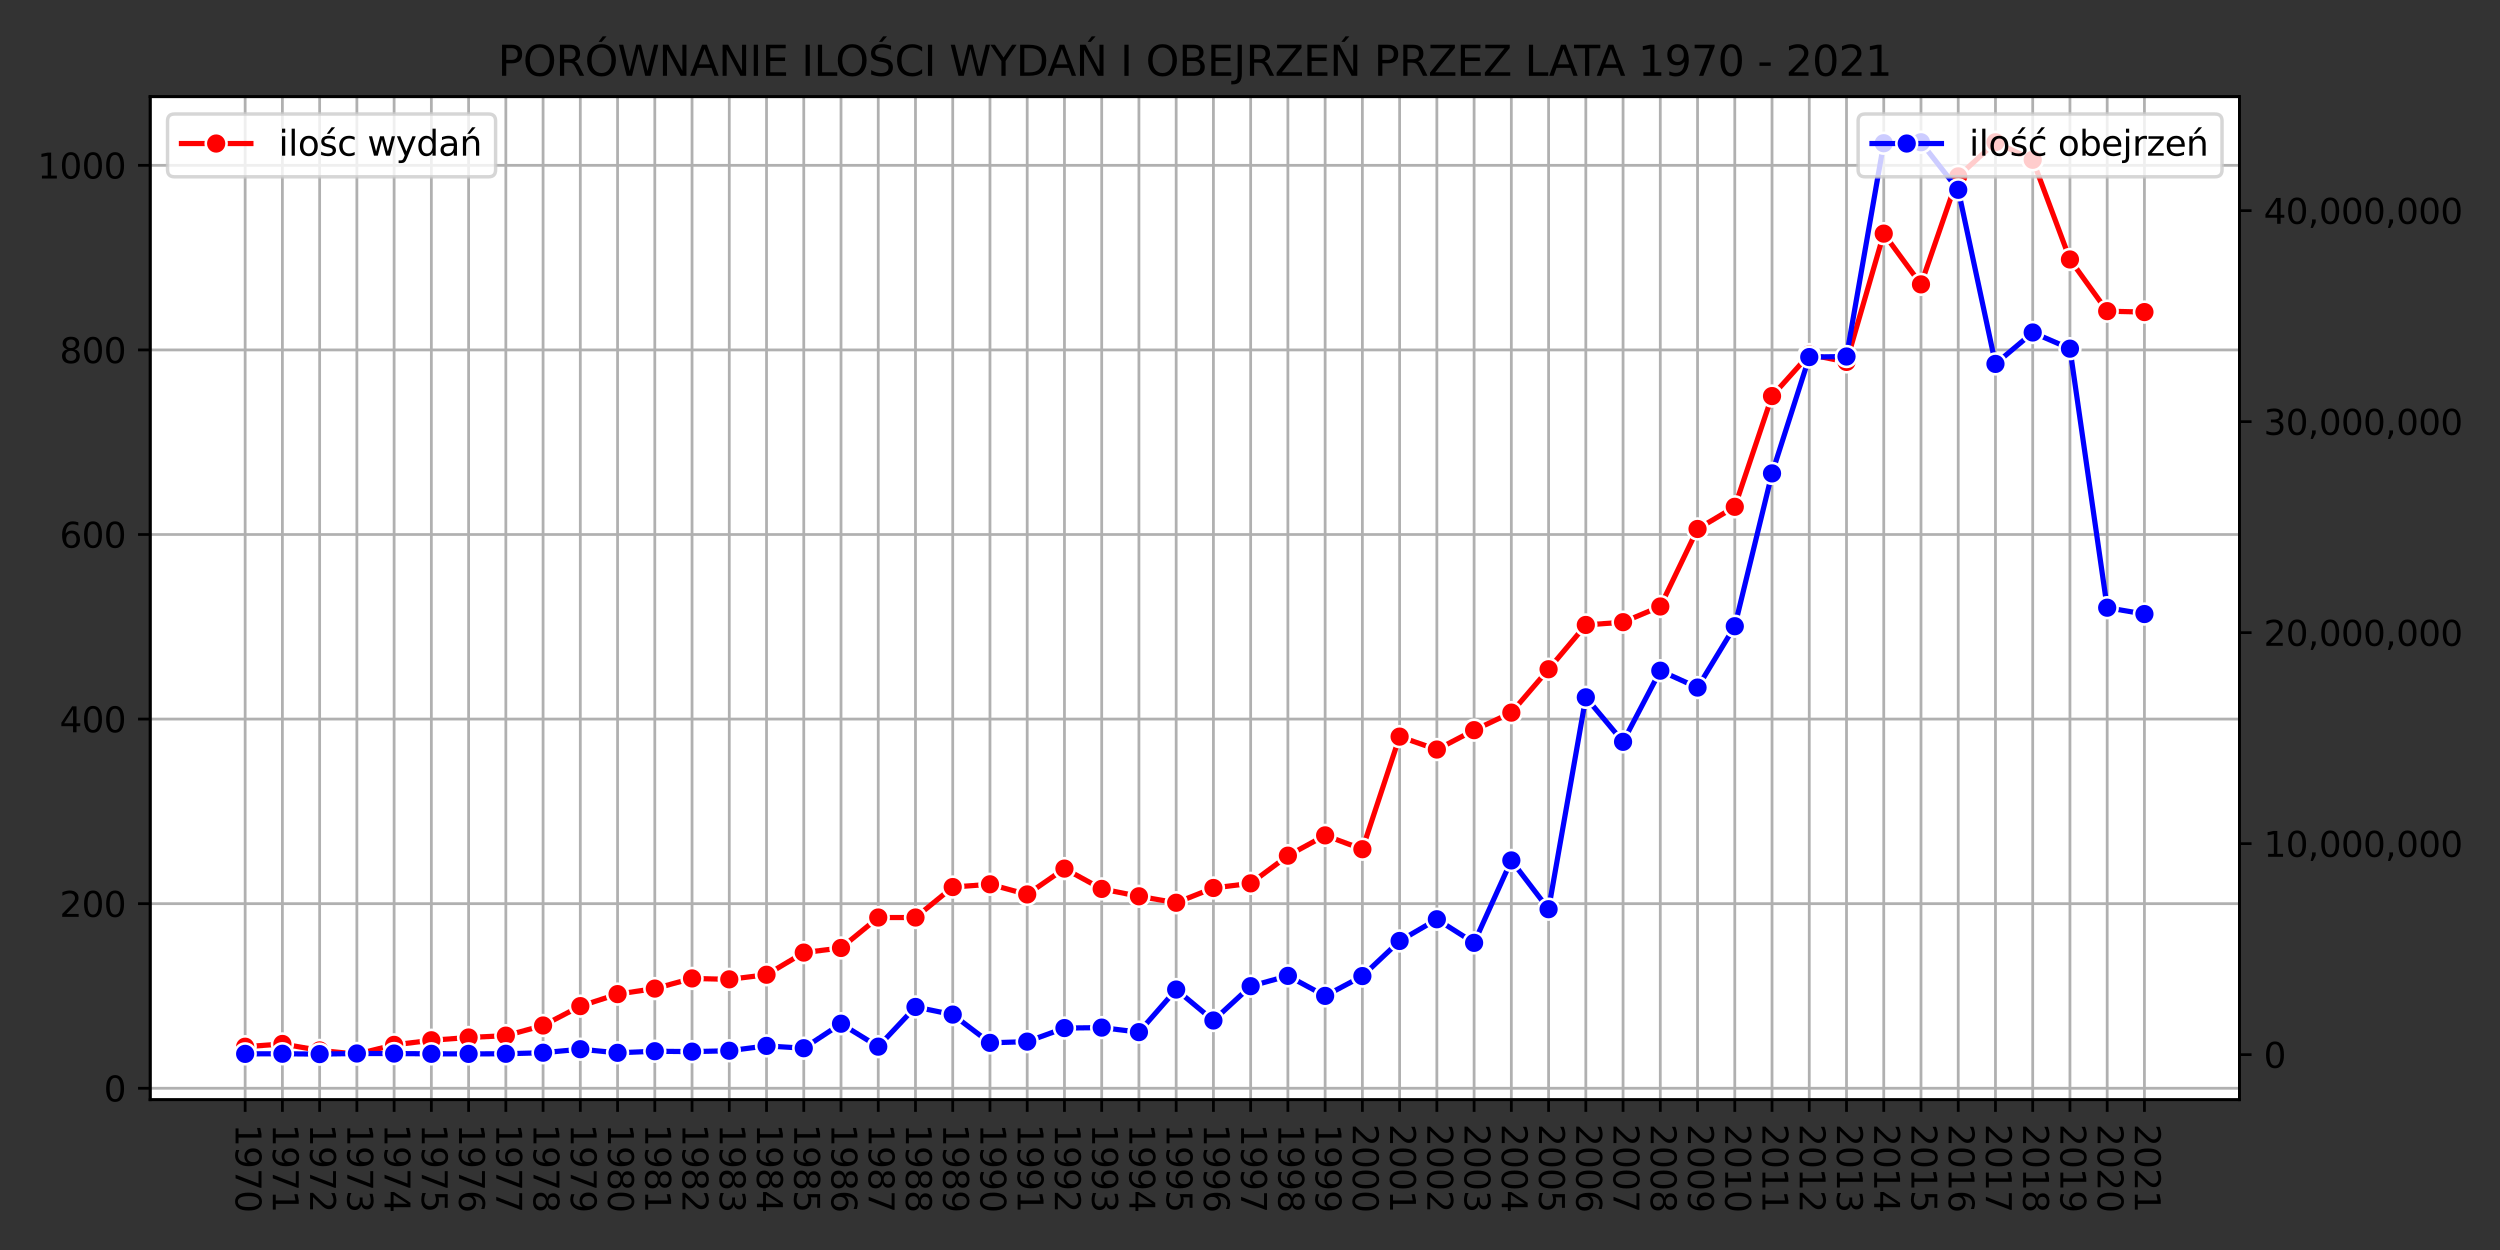 <?xml version="1.0" encoding="utf-8" standalone="no"?>
<!DOCTYPE svg PUBLIC "-//W3C//DTD SVG 1.1//EN"
  "http://www.w3.org/Graphics/SVG/1.1/DTD/svg11.dtd">
<svg height="360pt" version="1.1" viewBox="0 0 720 360" width="720pt" xmlns="http://www.w3.org/2000/svg" xmlns:xlink="http://www.w3.org/1999/xlink">
 <rect x="0" y="0" width="720" height="360" fill="#333333" stroke="none"/>
 <defs>
  <style type="text/css">*{stroke-linecap:butt;stroke-linejoin:round;}</style>
 </defs>
 <g id="figure_1">
  <g id="patch_1">
   <path d="M 0 360 
L 720 360 
L 720 0 
L 0 0 
z
" style="fill:none;"/>
  </g>
  <g id="axes_1">
   <g id="patch_2">
    <path d="M 43.255 316.715 
L 644.945 316.715 
L 644.945 27.84 
L 43.255 27.84 
z
" style="fill:#ffffff;"/>
   </g>
   <g id="matplotlib.axis_1">
    <g id="xtick_1">
     <g id="line2d_1">
      <path clip-path="url(#pe89f32b120)" d="M 70.605 316.715 
L 70.605 27.84 
" style="fill:none;stroke:#b0b0b0;stroke-linecap:square;stroke-width:0.8;"/>
     </g>
     <g id="line2d_2">
      <defs>
       <path d="M 0 0 
L 0 3.5 
" id="ma3f1c21333" style="stroke:#000000;stroke-width:0.8;"/>
      </defs>
      <g>
       <use style="stroke:#000000;stroke-width:0.8;" x="70.605" xlink:href="#ma3f1c21333" y="316.715"/>
      </g>
     </g>
     <g id="text_1">
      <!-- 1970 -->
      <g transform="translate(67.845 323.715)rotate(-270)scale(0.1 -0.1)">
       <defs>
        <path d="M 794 531 
L 1825 531 
L 1825 4091 
L 703 3866 
L 703 4441 
L 1819 4666 
L 2450 4666 
L 2450 531 
L 3481 531 
L 3481 0 
L 794 0 
L 794 531 
z
" id="DejaVuSans-31" transform="scale(0.016)"/>
        <path d="M 703 97 
L 703 672 
Q 941 559 1184 500 
Q 1428 441 1663 441 
Q 2288 441 2617 861 
Q 2947 1281 2994 2138 
Q 2813 1869 2534 1725 
Q 2256 1581 1919 1581 
Q 1219 1581 811 2004 
Q 403 2428 403 3163 
Q 403 3881 828 4315 
Q 1253 4750 1959 4750 
Q 2769 4750 3195 4129 
Q 3622 3509 3622 2328 
Q 3622 1225 3098 567 
Q 2575 -91 1691 -91 
Q 1453 -91 1209 -44 
Q 966 3 703 97 
z
M 1959 2075 
Q 2384 2075 2632 2365 
Q 2881 2656 2881 3163 
Q 2881 3666 2632 3958 
Q 2384 4250 1959 4250 
Q 1534 4250 1286 3958 
Q 1038 3666 1038 3163 
Q 1038 2656 1286 2365 
Q 1534 2075 1959 2075 
z
" id="DejaVuSans-39" transform="scale(0.016)"/>
        <path d="M 525 4666 
L 3525 4666 
L 3525 4397 
L 1831 0 
L 1172 0 
L 2766 4134 
L 525 4134 
L 525 4666 
z
" id="DejaVuSans-37" transform="scale(0.016)"/>
        <path d="M 2034 4250 
Q 1547 4250 1301 3770 
Q 1056 3291 1056 2328 
Q 1056 1369 1301 889 
Q 1547 409 2034 409 
Q 2525 409 2770 889 
Q 3016 1369 3016 2328 
Q 3016 3291 2770 3770 
Q 2525 4250 2034 4250 
z
M 2034 4750 
Q 2819 4750 3233 4129 
Q 3647 3509 3647 2328 
Q 3647 1150 3233 529 
Q 2819 -91 2034 -91 
Q 1250 -91 836 529 
Q 422 1150 422 2328 
Q 422 3509 836 4129 
Q 1250 4750 2034 4750 
z
" id="DejaVuSans-30" transform="scale(0.016)"/>
       </defs>
       <use xlink:href="#DejaVuSans-31"/>
       <use x="63.623" xlink:href="#DejaVuSans-39"/>
       <use x="127.246" xlink:href="#DejaVuSans-37"/>
       <use x="190.869" xlink:href="#DejaVuSans-30"/>
      </g>
     </g>
    </g>
    <g id="xtick_2">
     <g id="line2d_3">
      <path clip-path="url(#pe89f32b120)" d="M 81.33 316.715 
L 81.33 27.84 
" style="fill:none;stroke:#b0b0b0;stroke-linecap:square;stroke-width:0.8;"/>
     </g>
     <g id="line2d_4">
      <g>
       <use style="stroke:#000000;stroke-width:0.8;" x="81.33" xlink:href="#ma3f1c21333" y="316.715"/>
      </g>
     </g>
     <g id="text_2">
      <!-- 1971 -->
      <g transform="translate(78.57 323.715)rotate(-270)scale(0.1 -0.1)">
       <use xlink:href="#DejaVuSans-31"/>
       <use x="63.623" xlink:href="#DejaVuSans-39"/>
       <use x="127.246" xlink:href="#DejaVuSans-37"/>
       <use x="190.869" xlink:href="#DejaVuSans-31"/>
      </g>
     </g>
    </g>
    <g id="xtick_3">
     <g id="line2d_5">
      <path clip-path="url(#pe89f32b120)" d="M 92.055 316.715 
L 92.055 27.84 
" style="fill:none;stroke:#b0b0b0;stroke-linecap:square;stroke-width:0.8;"/>
     </g>
     <g id="line2d_6">
      <g>
       <use style="stroke:#000000;stroke-width:0.8;" x="92.055" xlink:href="#ma3f1c21333" y="316.715"/>
      </g>
     </g>
     <g id="text_3">
      <!-- 1972 -->
      <g transform="translate(89.296 323.715)rotate(-270)scale(0.1 -0.1)">
       <defs>
        <path d="M 1228 531 
L 3431 531 
L 3431 0 
L 469 0 
L 469 531 
Q 828 903 1448 1529 
Q 2069 2156 2228 2338 
Q 2531 2678 2651 2914 
Q 2772 3150 2772 3378 
Q 2772 3750 2511 3984 
Q 2250 4219 1831 4219 
Q 1534 4219 1204 4116 
Q 875 4013 500 3803 
L 500 4441 
Q 881 4594 1212 4672 
Q 1544 4750 1819 4750 
Q 2544 4750 2975 4387 
Q 3406 4025 3406 3419 
Q 3406 3131 3298 2873 
Q 3191 2616 2906 2266 
Q 2828 2175 2409 1742 
Q 1991 1309 1228 531 
z
" id="DejaVuSans-32" transform="scale(0.016)"/>
       </defs>
       <use xlink:href="#DejaVuSans-31"/>
       <use x="63.623" xlink:href="#DejaVuSans-39"/>
       <use x="127.246" xlink:href="#DejaVuSans-37"/>
       <use x="190.869" xlink:href="#DejaVuSans-32"/>
      </g>
     </g>
    </g>
    <g id="xtick_4">
     <g id="line2d_7">
      <path clip-path="url(#pe89f32b120)" d="M 102.78 316.715 
L 102.78 27.84 
" style="fill:none;stroke:#b0b0b0;stroke-linecap:square;stroke-width:0.8;"/>
     </g>
     <g id="line2d_8">
      <g>
       <use style="stroke:#000000;stroke-width:0.8;" x="102.78" xlink:href="#ma3f1c21333" y="316.715"/>
      </g>
     </g>
     <g id="text_4">
      <!-- 1973 -->
      <g transform="translate(100.021 323.715)rotate(-270)scale(0.1 -0.1)">
       <defs>
        <path d="M 2597 2516 
Q 3050 2419 3304 2112 
Q 3559 1806 3559 1356 
Q 3559 666 3084 287 
Q 2609 -91 1734 -91 
Q 1441 -91 1130 -33 
Q 819 25 488 141 
L 488 750 
Q 750 597 1062 519 
Q 1375 441 1716 441 
Q 2309 441 2620 675 
Q 2931 909 2931 1356 
Q 2931 1769 2642 2001 
Q 2353 2234 1838 2234 
L 1294 2234 
L 1294 2753 
L 1863 2753 
Q 2328 2753 2575 2939 
Q 2822 3125 2822 3475 
Q 2822 3834 2567 4026 
Q 2313 4219 1838 4219 
Q 1578 4219 1281 4162 
Q 984 4106 628 3988 
L 628 4550 
Q 988 4650 1302 4700 
Q 1616 4750 1894 4750 
Q 2613 4750 3031 4423 
Q 3450 4097 3450 3541 
Q 3450 3153 3228 2886 
Q 3006 2619 2597 2516 
z
" id="DejaVuSans-33" transform="scale(0.016)"/>
       </defs>
       <use xlink:href="#DejaVuSans-31"/>
       <use x="63.623" xlink:href="#DejaVuSans-39"/>
       <use x="127.246" xlink:href="#DejaVuSans-37"/>
       <use x="190.869" xlink:href="#DejaVuSans-33"/>
      </g>
     </g>
    </g>
    <g id="xtick_5">
     <g id="line2d_9">
      <path clip-path="url(#pe89f32b120)" d="M 113.506 316.715 
L 113.506 27.84 
" style="fill:none;stroke:#b0b0b0;stroke-linecap:square;stroke-width:0.8;"/>
     </g>
     <g id="line2d_10">
      <g>
       <use style="stroke:#000000;stroke-width:0.8;" x="113.506" xlink:href="#ma3f1c21333" y="316.715"/>
      </g>
     </g>
     <g id="text_5">
      <!-- 1974 -->
      <g transform="translate(110.746 323.715)rotate(-270)scale(0.1 -0.1)">
       <defs>
        <path d="M 2419 4116 
L 825 1625 
L 2419 1625 
L 2419 4116 
z
M 2253 4666 
L 3047 4666 
L 3047 1625 
L 3713 1625 
L 3713 1100 
L 3047 1100 
L 3047 0 
L 2419 0 
L 2419 1100 
L 313 1100 
L 313 1709 
L 2253 4666 
z
" id="DejaVuSans-34" transform="scale(0.016)"/>
       </defs>
       <use xlink:href="#DejaVuSans-31"/>
       <use x="63.623" xlink:href="#DejaVuSans-39"/>
       <use x="127.246" xlink:href="#DejaVuSans-37"/>
       <use x="190.869" xlink:href="#DejaVuSans-34"/>
      </g>
     </g>
    </g>
    <g id="xtick_6">
     <g id="line2d_11">
      <path clip-path="url(#pe89f32b120)" d="M 124.231 316.715 
L 124.231 27.84 
" style="fill:none;stroke:#b0b0b0;stroke-linecap:square;stroke-width:0.8;"/>
     </g>
     <g id="line2d_12">
      <g>
       <use style="stroke:#000000;stroke-width:0.8;" x="124.231" xlink:href="#ma3f1c21333" y="316.715"/>
      </g>
     </g>
     <g id="text_6">
      <!-- 1975 -->
      <g transform="translate(121.472 323.715)rotate(-270)scale(0.1 -0.1)">
       <defs>
        <path d="M 691 4666 
L 3169 4666 
L 3169 4134 
L 1269 4134 
L 1269 2991 
Q 1406 3038 1543 3061 
Q 1681 3084 1819 3084 
Q 2600 3084 3056 2656 
Q 3513 2228 3513 1497 
Q 3513 744 3044 326 
Q 2575 -91 1722 -91 
Q 1428 -91 1123 -41 
Q 819 9 494 109 
L 494 744 
Q 775 591 1075 516 
Q 1375 441 1709 441 
Q 2250 441 2565 725 
Q 2881 1009 2881 1497 
Q 2881 1984 2565 2268 
Q 2250 2553 1709 2553 
Q 1456 2553 1204 2497 
Q 953 2441 691 2322 
L 691 4666 
z
" id="DejaVuSans-35" transform="scale(0.016)"/>
       </defs>
       <use xlink:href="#DejaVuSans-31"/>
       <use x="63.623" xlink:href="#DejaVuSans-39"/>
       <use x="127.246" xlink:href="#DejaVuSans-37"/>
       <use x="190.869" xlink:href="#DejaVuSans-35"/>
      </g>
     </g>
    </g>
    <g id="xtick_7">
     <g id="line2d_13">
      <path clip-path="url(#pe89f32b120)" d="M 134.956 316.715 
L 134.956 27.84 
" style="fill:none;stroke:#b0b0b0;stroke-linecap:square;stroke-width:0.8;"/>
     </g>
     <g id="line2d_14">
      <g>
       <use style="stroke:#000000;stroke-width:0.8;" x="134.956" xlink:href="#ma3f1c21333" y="316.715"/>
      </g>
     </g>
     <g id="text_7">
      <!-- 1976 -->
      <g transform="translate(132.197 323.715)rotate(-270)scale(0.1 -0.1)">
       <defs>
        <path d="M 2113 2584 
Q 1688 2584 1439 2293 
Q 1191 2003 1191 1497 
Q 1191 994 1439 701 
Q 1688 409 2113 409 
Q 2538 409 2786 701 
Q 3034 994 3034 1497 
Q 3034 2003 2786 2293 
Q 2538 2584 2113 2584 
z
M 3366 4563 
L 3366 3988 
Q 3128 4100 2886 4159 
Q 2644 4219 2406 4219 
Q 1781 4219 1451 3797 
Q 1122 3375 1075 2522 
Q 1259 2794 1537 2939 
Q 1816 3084 2150 3084 
Q 2853 3084 3261 2657 
Q 3669 2231 3669 1497 
Q 3669 778 3244 343 
Q 2819 -91 2113 -91 
Q 1303 -91 875 529 
Q 447 1150 447 2328 
Q 447 3434 972 4092 
Q 1497 4750 2381 4750 
Q 2619 4750 2861 4703 
Q 3103 4656 3366 4563 
z
" id="DejaVuSans-36" transform="scale(0.016)"/>
       </defs>
       <use xlink:href="#DejaVuSans-31"/>
       <use x="63.623" xlink:href="#DejaVuSans-39"/>
       <use x="127.246" xlink:href="#DejaVuSans-37"/>
       <use x="190.869" xlink:href="#DejaVuSans-36"/>
      </g>
     </g>
    </g>
    <g id="xtick_8">
     <g id="line2d_15">
      <path clip-path="url(#pe89f32b120)" d="M 145.682 316.715 
L 145.682 27.84 
" style="fill:none;stroke:#b0b0b0;stroke-linecap:square;stroke-width:0.8;"/>
     </g>
     <g id="line2d_16">
      <g>
       <use style="stroke:#000000;stroke-width:0.8;" x="145.682" xlink:href="#ma3f1c21333" y="316.715"/>
      </g>
     </g>
     <g id="text_8">
      <!-- 1977 -->
      <g transform="translate(142.922 323.715)rotate(-270)scale(0.1 -0.1)">
       <use xlink:href="#DejaVuSans-31"/>
       <use x="63.623" xlink:href="#DejaVuSans-39"/>
       <use x="127.246" xlink:href="#DejaVuSans-37"/>
       <use x="190.869" xlink:href="#DejaVuSans-37"/>
      </g>
     </g>
    </g>
    <g id="xtick_9">
     <g id="line2d_17">
      <path clip-path="url(#pe89f32b120)" d="M 156.407 316.715 
L 156.407 27.84 
" style="fill:none;stroke:#b0b0b0;stroke-linecap:square;stroke-width:0.8;"/>
     </g>
     <g id="line2d_18">
      <g>
       <use style="stroke:#000000;stroke-width:0.8;" x="156.407" xlink:href="#ma3f1c21333" y="316.715"/>
      </g>
     </g>
     <g id="text_9">
      <!-- 1978 -->
      <g transform="translate(153.648 323.715)rotate(-270)scale(0.1 -0.1)">
       <defs>
        <path d="M 2034 2216 
Q 1584 2216 1326 1975 
Q 1069 1734 1069 1313 
Q 1069 891 1326 650 
Q 1584 409 2034 409 
Q 2484 409 2743 651 
Q 3003 894 3003 1313 
Q 3003 1734 2745 1975 
Q 2488 2216 2034 2216 
z
M 1403 2484 
Q 997 2584 770 2862 
Q 544 3141 544 3541 
Q 544 4100 942 4425 
Q 1341 4750 2034 4750 
Q 2731 4750 3128 4425 
Q 3525 4100 3525 3541 
Q 3525 3141 3298 2862 
Q 3072 2584 2669 2484 
Q 3125 2378 3379 2068 
Q 3634 1759 3634 1313 
Q 3634 634 3220 271 
Q 2806 -91 2034 -91 
Q 1263 -91 848 271 
Q 434 634 434 1313 
Q 434 1759 690 2068 
Q 947 2378 1403 2484 
z
M 1172 3481 
Q 1172 3119 1398 2916 
Q 1625 2713 2034 2713 
Q 2441 2713 2670 2916 
Q 2900 3119 2900 3481 
Q 2900 3844 2670 4047 
Q 2441 4250 2034 4250 
Q 1625 4250 1398 4047 
Q 1172 3844 1172 3481 
z
" id="DejaVuSans-38" transform="scale(0.016)"/>
       </defs>
       <use xlink:href="#DejaVuSans-31"/>
       <use x="63.623" xlink:href="#DejaVuSans-39"/>
       <use x="127.246" xlink:href="#DejaVuSans-37"/>
       <use x="190.869" xlink:href="#DejaVuSans-38"/>
      </g>
     </g>
    </g>
    <g id="xtick_10">
     <g id="line2d_19">
      <path clip-path="url(#pe89f32b120)" d="M 167.132 316.715 
L 167.132 27.84 
" style="fill:none;stroke:#b0b0b0;stroke-linecap:square;stroke-width:0.8;"/>
     </g>
     <g id="line2d_20">
      <g>
       <use style="stroke:#000000;stroke-width:0.8;" x="167.132" xlink:href="#ma3f1c21333" y="316.715"/>
      </g>
     </g>
     <g id="text_10">
      <!-- 1979 -->
      <g transform="translate(164.373 323.715)rotate(-270)scale(0.1 -0.1)">
       <use xlink:href="#DejaVuSans-31"/>
       <use x="63.623" xlink:href="#DejaVuSans-39"/>
       <use x="127.246" xlink:href="#DejaVuSans-37"/>
       <use x="190.869" xlink:href="#DejaVuSans-39"/>
      </g>
     </g>
    </g>
    <g id="xtick_11">
     <g id="line2d_21">
      <path clip-path="url(#pe89f32b120)" d="M 177.858 316.715 
L 177.858 27.84 
" style="fill:none;stroke:#b0b0b0;stroke-linecap:square;stroke-width:0.8;"/>
     </g>
     <g id="line2d_22">
      <g>
       <use style="stroke:#000000;stroke-width:0.8;" x="177.858" xlink:href="#ma3f1c21333" y="316.715"/>
      </g>
     </g>
     <g id="text_11">
      <!-- 1980 -->
      <g transform="translate(175.098 323.715)rotate(-270)scale(0.1 -0.1)">
       <use xlink:href="#DejaVuSans-31"/>
       <use x="63.623" xlink:href="#DejaVuSans-39"/>
       <use x="127.246" xlink:href="#DejaVuSans-38"/>
       <use x="190.869" xlink:href="#DejaVuSans-30"/>
      </g>
     </g>
    </g>
    <g id="xtick_12">
     <g id="line2d_23">
      <path clip-path="url(#pe89f32b120)" d="M 188.583 316.715 
L 188.583 27.84 
" style="fill:none;stroke:#b0b0b0;stroke-linecap:square;stroke-width:0.8;"/>
     </g>
     <g id="line2d_24">
      <g>
       <use style="stroke:#000000;stroke-width:0.8;" x="188.583" xlink:href="#ma3f1c21333" y="316.715"/>
      </g>
     </g>
     <g id="text_12">
      <!-- 1981 -->
      <g transform="translate(185.824 323.715)rotate(-270)scale(0.1 -0.1)">
       <use xlink:href="#DejaVuSans-31"/>
       <use x="63.623" xlink:href="#DejaVuSans-39"/>
       <use x="127.246" xlink:href="#DejaVuSans-38"/>
       <use x="190.869" xlink:href="#DejaVuSans-31"/>
      </g>
     </g>
    </g>
    <g id="xtick_13">
     <g id="line2d_25">
      <path clip-path="url(#pe89f32b120)" d="M 199.308 316.715 
L 199.308 27.84 
" style="fill:none;stroke:#b0b0b0;stroke-linecap:square;stroke-width:0.8;"/>
     </g>
     <g id="line2d_26">
      <g>
       <use style="stroke:#000000;stroke-width:0.8;" x="199.308" xlink:href="#ma3f1c21333" y="316.715"/>
      </g>
     </g>
     <g id="text_13">
      <!-- 1982 -->
      <g transform="translate(196.549 323.715)rotate(-270)scale(0.1 -0.1)">
       <use xlink:href="#DejaVuSans-31"/>
       <use x="63.623" xlink:href="#DejaVuSans-39"/>
       <use x="127.246" xlink:href="#DejaVuSans-38"/>
       <use x="190.869" xlink:href="#DejaVuSans-32"/>
      </g>
     </g>
    </g>
    <g id="xtick_14">
     <g id="line2d_27">
      <path clip-path="url(#pe89f32b120)" d="M 210.034 316.715 
L 210.034 27.84 
" style="fill:none;stroke:#b0b0b0;stroke-linecap:square;stroke-width:0.8;"/>
     </g>
     <g id="line2d_28">
      <g>
       <use style="stroke:#000000;stroke-width:0.8;" x="210.034" xlink:href="#ma3f1c21333" y="316.715"/>
      </g>
     </g>
     <g id="text_14">
      <!-- 1983 -->
      <g transform="translate(207.274 323.715)rotate(-270)scale(0.1 -0.1)">
       <use xlink:href="#DejaVuSans-31"/>
       <use x="63.623" xlink:href="#DejaVuSans-39"/>
       <use x="127.246" xlink:href="#DejaVuSans-38"/>
       <use x="190.869" xlink:href="#DejaVuSans-33"/>
      </g>
     </g>
    </g>
    <g id="xtick_15">
     <g id="line2d_29">
      <path clip-path="url(#pe89f32b120)" d="M 220.759 316.715 
L 220.759 27.84 
" style="fill:none;stroke:#b0b0b0;stroke-linecap:square;stroke-width:0.8;"/>
     </g>
     <g id="line2d_30">
      <g>
       <use style="stroke:#000000;stroke-width:0.8;" x="220.759" xlink:href="#ma3f1c21333" y="316.715"/>
      </g>
     </g>
     <g id="text_15">
      <!-- 1984 -->
      <g transform="translate(218 323.715)rotate(-270)scale(0.1 -0.1)">
       <use xlink:href="#DejaVuSans-31"/>
       <use x="63.623" xlink:href="#DejaVuSans-39"/>
       <use x="127.246" xlink:href="#DejaVuSans-38"/>
       <use x="190.869" xlink:href="#DejaVuSans-34"/>
      </g>
     </g>
    </g>
    <g id="xtick_16">
     <g id="line2d_31">
      <path clip-path="url(#pe89f32b120)" d="M 231.484 316.715 
L 231.484 27.84 
" style="fill:none;stroke:#b0b0b0;stroke-linecap:square;stroke-width:0.8;"/>
     </g>
     <g id="line2d_32">
      <g>
       <use style="stroke:#000000;stroke-width:0.8;" x="231.484" xlink:href="#ma3f1c21333" y="316.715"/>
      </g>
     </g>
     <g id="text_16">
      <!-- 1985 -->
      <g transform="translate(228.725 323.715)rotate(-270)scale(0.1 -0.1)">
       <use xlink:href="#DejaVuSans-31"/>
       <use x="63.623" xlink:href="#DejaVuSans-39"/>
       <use x="127.246" xlink:href="#DejaVuSans-38"/>
       <use x="190.869" xlink:href="#DejaVuSans-35"/>
      </g>
     </g>
    </g>
    <g id="xtick_17">
     <g id="line2d_33">
      <path clip-path="url(#pe89f32b120)" d="M 242.21 316.715 
L 242.21 27.84 
" style="fill:none;stroke:#b0b0b0;stroke-linecap:square;stroke-width:0.8;"/>
     </g>
     <g id="line2d_34">
      <g>
       <use style="stroke:#000000;stroke-width:0.8;" x="242.21" xlink:href="#ma3f1c21333" y="316.715"/>
      </g>
     </g>
     <g id="text_17">
      <!-- 1986 -->
      <g transform="translate(239.45 323.715)rotate(-270)scale(0.1 -0.1)">
       <use xlink:href="#DejaVuSans-31"/>
       <use x="63.623" xlink:href="#DejaVuSans-39"/>
       <use x="127.246" xlink:href="#DejaVuSans-38"/>
       <use x="190.869" xlink:href="#DejaVuSans-36"/>
      </g>
     </g>
    </g>
    <g id="xtick_18">
     <g id="line2d_35">
      <path clip-path="url(#pe89f32b120)" d="M 252.935 316.715 
L 252.935 27.84 
" style="fill:none;stroke:#b0b0b0;stroke-linecap:square;stroke-width:0.8;"/>
     </g>
     <g id="line2d_36">
      <g>
       <use style="stroke:#000000;stroke-width:0.8;" x="252.935" xlink:href="#ma3f1c21333" y="316.715"/>
      </g>
     </g>
     <g id="text_18">
      <!-- 1987 -->
      <g transform="translate(250.175 323.715)rotate(-270)scale(0.1 -0.1)">
       <use xlink:href="#DejaVuSans-31"/>
       <use x="63.623" xlink:href="#DejaVuSans-39"/>
       <use x="127.246" xlink:href="#DejaVuSans-38"/>
       <use x="190.869" xlink:href="#DejaVuSans-37"/>
      </g>
     </g>
    </g>
    <g id="xtick_19">
     <g id="line2d_37">
      <path clip-path="url(#pe89f32b120)" d="M 263.66 316.715 
L 263.66 27.84 
" style="fill:none;stroke:#b0b0b0;stroke-linecap:square;stroke-width:0.8;"/>
     </g>
     <g id="line2d_38">
      <g>
       <use style="stroke:#000000;stroke-width:0.8;" x="263.66" xlink:href="#ma3f1c21333" y="316.715"/>
      </g>
     </g>
     <g id="text_19">
      <!-- 1988 -->
      <g transform="translate(260.901 323.715)rotate(-270)scale(0.1 -0.1)">
       <use xlink:href="#DejaVuSans-31"/>
       <use x="63.623" xlink:href="#DejaVuSans-39"/>
       <use x="127.246" xlink:href="#DejaVuSans-38"/>
       <use x="190.869" xlink:href="#DejaVuSans-38"/>
      </g>
     </g>
    </g>
    <g id="xtick_20">
     <g id="line2d_39">
      <path clip-path="url(#pe89f32b120)" d="M 274.385 316.715 
L 274.385 27.84 
" style="fill:none;stroke:#b0b0b0;stroke-linecap:square;stroke-width:0.8;"/>
     </g>
     <g id="line2d_40">
      <g>
       <use style="stroke:#000000;stroke-width:0.8;" x="274.385" xlink:href="#ma3f1c21333" y="316.715"/>
      </g>
     </g>
     <g id="text_20">
      <!-- 1989 -->
      <g transform="translate(271.626 323.715)rotate(-270)scale(0.1 -0.1)">
       <use xlink:href="#DejaVuSans-31"/>
       <use x="63.623" xlink:href="#DejaVuSans-39"/>
       <use x="127.246" xlink:href="#DejaVuSans-38"/>
       <use x="190.869" xlink:href="#DejaVuSans-39"/>
      </g>
     </g>
    </g>
    <g id="xtick_21">
     <g id="line2d_41">
      <path clip-path="url(#pe89f32b120)" d="M 285.111 316.715 
L 285.111 27.84 
" style="fill:none;stroke:#b0b0b0;stroke-linecap:square;stroke-width:0.8;"/>
     </g>
     <g id="line2d_42">
      <g>
       <use style="stroke:#000000;stroke-width:0.8;" x="285.111" xlink:href="#ma3f1c21333" y="316.715"/>
      </g>
     </g>
     <g id="text_21">
      <!-- 1990 -->
      <g transform="translate(282.351 323.715)rotate(-270)scale(0.1 -0.1)">
       <use xlink:href="#DejaVuSans-31"/>
       <use x="63.623" xlink:href="#DejaVuSans-39"/>
       <use x="127.246" xlink:href="#DejaVuSans-39"/>
       <use x="190.869" xlink:href="#DejaVuSans-30"/>
      </g>
     </g>
    </g>
    <g id="xtick_22">
     <g id="line2d_43">
      <path clip-path="url(#pe89f32b120)" d="M 295.836 316.715 
L 295.836 27.84 
" style="fill:none;stroke:#b0b0b0;stroke-linecap:square;stroke-width:0.8;"/>
     </g>
     <g id="line2d_44">
      <g>
       <use style="stroke:#000000;stroke-width:0.8;" x="295.836" xlink:href="#ma3f1c21333" y="316.715"/>
      </g>
     </g>
     <g id="text_22">
      <!-- 1991 -->
      <g transform="translate(293.077 323.715)rotate(-270)scale(0.1 -0.1)">
       <use xlink:href="#DejaVuSans-31"/>
       <use x="63.623" xlink:href="#DejaVuSans-39"/>
       <use x="127.246" xlink:href="#DejaVuSans-39"/>
       <use x="190.869" xlink:href="#DejaVuSans-31"/>
      </g>
     </g>
    </g>
    <g id="xtick_23">
     <g id="line2d_45">
      <path clip-path="url(#pe89f32b120)" d="M 306.561 316.715 
L 306.561 27.84 
" style="fill:none;stroke:#b0b0b0;stroke-linecap:square;stroke-width:0.8;"/>
     </g>
     <g id="line2d_46">
      <g>
       <use style="stroke:#000000;stroke-width:0.8;" x="306.561" xlink:href="#ma3f1c21333" y="316.715"/>
      </g>
     </g>
     <g id="text_23">
      <!-- 1992 -->
      <g transform="translate(303.802 323.715)rotate(-270)scale(0.1 -0.1)">
       <use xlink:href="#DejaVuSans-31"/>
       <use x="63.623" xlink:href="#DejaVuSans-39"/>
       <use x="127.246" xlink:href="#DejaVuSans-39"/>
       <use x="190.869" xlink:href="#DejaVuSans-32"/>
      </g>
     </g>
    </g>
    <g id="xtick_24">
     <g id="line2d_47">
      <path clip-path="url(#pe89f32b120)" d="M 317.287 316.715 
L 317.287 27.84 
" style="fill:none;stroke:#b0b0b0;stroke-linecap:square;stroke-width:0.8;"/>
     </g>
     <g id="line2d_48">
      <g>
       <use style="stroke:#000000;stroke-width:0.8;" x="317.287" xlink:href="#ma3f1c21333" y="316.715"/>
      </g>
     </g>
     <g id="text_24">
      <!-- 1993 -->
      <g transform="translate(314.527 323.715)rotate(-270)scale(0.1 -0.1)">
       <use xlink:href="#DejaVuSans-31"/>
       <use x="63.623" xlink:href="#DejaVuSans-39"/>
       <use x="127.246" xlink:href="#DejaVuSans-39"/>
       <use x="190.869" xlink:href="#DejaVuSans-33"/>
      </g>
     </g>
    </g>
    <g id="xtick_25">
     <g id="line2d_49">
      <path clip-path="url(#pe89f32b120)" d="M 328.012 316.715 
L 328.012 27.84 
" style="fill:none;stroke:#b0b0b0;stroke-linecap:square;stroke-width:0.8;"/>
     </g>
     <g id="line2d_50">
      <g>
       <use style="stroke:#000000;stroke-width:0.8;" x="328.012" xlink:href="#ma3f1c21333" y="316.715"/>
      </g>
     </g>
     <g id="text_25">
      <!-- 1994 -->
      <g transform="translate(325.253 323.715)rotate(-270)scale(0.1 -0.1)">
       <use xlink:href="#DejaVuSans-31"/>
       <use x="63.623" xlink:href="#DejaVuSans-39"/>
       <use x="127.246" xlink:href="#DejaVuSans-39"/>
       <use x="190.869" xlink:href="#DejaVuSans-34"/>
      </g>
     </g>
    </g>
    <g id="xtick_26">
     <g id="line2d_51">
      <path clip-path="url(#pe89f32b120)" d="M 338.737 316.715 
L 338.737 27.84 
" style="fill:none;stroke:#b0b0b0;stroke-linecap:square;stroke-width:0.8;"/>
     </g>
     <g id="line2d_52">
      <g>
       <use style="stroke:#000000;stroke-width:0.8;" x="338.737" xlink:href="#ma3f1c21333" y="316.715"/>
      </g>
     </g>
     <g id="text_26">
      <!-- 1995 -->
      <g transform="translate(335.978 323.715)rotate(-270)scale(0.1 -0.1)">
       <use xlink:href="#DejaVuSans-31"/>
       <use x="63.623" xlink:href="#DejaVuSans-39"/>
       <use x="127.246" xlink:href="#DejaVuSans-39"/>
       <use x="190.869" xlink:href="#DejaVuSans-35"/>
      </g>
     </g>
    </g>
    <g id="xtick_27">
     <g id="line2d_53">
      <path clip-path="url(#pe89f32b120)" d="M 349.463 316.715 
L 349.463 27.84 
" style="fill:none;stroke:#b0b0b0;stroke-linecap:square;stroke-width:0.8;"/>
     </g>
     <g id="line2d_54">
      <g>
       <use style="stroke:#000000;stroke-width:0.8;" x="349.463" xlink:href="#ma3f1c21333" y="316.715"/>
      </g>
     </g>
     <g id="text_27">
      <!-- 1996 -->
      <g transform="translate(346.703 323.715)rotate(-270)scale(0.1 -0.1)">
       <use xlink:href="#DejaVuSans-31"/>
       <use x="63.623" xlink:href="#DejaVuSans-39"/>
       <use x="127.246" xlink:href="#DejaVuSans-39"/>
       <use x="190.869" xlink:href="#DejaVuSans-36"/>
      </g>
     </g>
    </g>
    <g id="xtick_28">
     <g id="line2d_55">
      <path clip-path="url(#pe89f32b120)" d="M 360.188 316.715 
L 360.188 27.84 
" style="fill:none;stroke:#b0b0b0;stroke-linecap:square;stroke-width:0.8;"/>
     </g>
     <g id="line2d_56">
      <g>
       <use style="stroke:#000000;stroke-width:0.8;" x="360.188" xlink:href="#ma3f1c21333" y="316.715"/>
      </g>
     </g>
     <g id="text_28">
      <!-- 1997 -->
      <g transform="translate(357.429 323.715)rotate(-270)scale(0.1 -0.1)">
       <use xlink:href="#DejaVuSans-31"/>
       <use x="63.623" xlink:href="#DejaVuSans-39"/>
       <use x="127.246" xlink:href="#DejaVuSans-39"/>
       <use x="190.869" xlink:href="#DejaVuSans-37"/>
      </g>
     </g>
    </g>
    <g id="xtick_29">
     <g id="line2d_57">
      <path clip-path="url(#pe89f32b120)" d="M 370.913 316.715 
L 370.913 27.84 
" style="fill:none;stroke:#b0b0b0;stroke-linecap:square;stroke-width:0.8;"/>
     </g>
     <g id="line2d_58">
      <g>
       <use style="stroke:#000000;stroke-width:0.8;" x="370.913" xlink:href="#ma3f1c21333" y="316.715"/>
      </g>
     </g>
     <g id="text_29">
      <!-- 1998 -->
      <g transform="translate(368.154 323.715)rotate(-270)scale(0.1 -0.1)">
       <use xlink:href="#DejaVuSans-31"/>
       <use x="63.623" xlink:href="#DejaVuSans-39"/>
       <use x="127.246" xlink:href="#DejaVuSans-39"/>
       <use x="190.869" xlink:href="#DejaVuSans-38"/>
      </g>
     </g>
    </g>
    <g id="xtick_30">
     <g id="line2d_59">
      <path clip-path="url(#pe89f32b120)" d="M 381.639 316.715 
L 381.639 27.84 
" style="fill:none;stroke:#b0b0b0;stroke-linecap:square;stroke-width:0.8;"/>
     </g>
     <g id="line2d_60">
      <g>
       <use style="stroke:#000000;stroke-width:0.8;" x="381.639" xlink:href="#ma3f1c21333" y="316.715"/>
      </g>
     </g>
     <g id="text_30">
      <!-- 1999 -->
      <g transform="translate(378.879 323.715)rotate(-270)scale(0.1 -0.1)">
       <use xlink:href="#DejaVuSans-31"/>
       <use x="63.623" xlink:href="#DejaVuSans-39"/>
       <use x="127.246" xlink:href="#DejaVuSans-39"/>
       <use x="190.869" xlink:href="#DejaVuSans-39"/>
      </g>
     </g>
    </g>
    <g id="xtick_31">
     <g id="line2d_61">
      <path clip-path="url(#pe89f32b120)" d="M 392.364 316.715 
L 392.364 27.84 
" style="fill:none;stroke:#b0b0b0;stroke-linecap:square;stroke-width:0.8;"/>
     </g>
     <g id="line2d_62">
      <g>
       <use style="stroke:#000000;stroke-width:0.8;" x="392.364" xlink:href="#ma3f1c21333" y="316.715"/>
      </g>
     </g>
     <g id="text_31">
      <!-- 2000 -->
      <g transform="translate(389.605 323.715)rotate(-270)scale(0.1 -0.1)">
       <use xlink:href="#DejaVuSans-32"/>
       <use x="63.623" xlink:href="#DejaVuSans-30"/>
       <use x="127.246" xlink:href="#DejaVuSans-30"/>
       <use x="190.869" xlink:href="#DejaVuSans-30"/>
      </g>
     </g>
    </g>
    <g id="xtick_32">
     <g id="line2d_63">
      <path clip-path="url(#pe89f32b120)" d="M 403.089 316.715 
L 403.089 27.84 
" style="fill:none;stroke:#b0b0b0;stroke-linecap:square;stroke-width:0.8;"/>
     </g>
     <g id="line2d_64">
      <g>
       <use style="stroke:#000000;stroke-width:0.8;" x="403.089" xlink:href="#ma3f1c21333" y="316.715"/>
      </g>
     </g>
     <g id="text_32">
      <!-- 2001 -->
      <g transform="translate(400.33 323.715)rotate(-270)scale(0.1 -0.1)">
       <use xlink:href="#DejaVuSans-32"/>
       <use x="63.623" xlink:href="#DejaVuSans-30"/>
       <use x="127.246" xlink:href="#DejaVuSans-30"/>
       <use x="190.869" xlink:href="#DejaVuSans-31"/>
      </g>
     </g>
    </g>
    <g id="xtick_33">
     <g id="line2d_65">
      <path clip-path="url(#pe89f32b120)" d="M 413.815 316.715 
L 413.815 27.84 
" style="fill:none;stroke:#b0b0b0;stroke-linecap:square;stroke-width:0.8;"/>
     </g>
     <g id="line2d_66">
      <g>
       <use style="stroke:#000000;stroke-width:0.8;" x="413.815" xlink:href="#ma3f1c21333" y="316.715"/>
      </g>
     </g>
     <g id="text_33">
      <!-- 2002 -->
      <g transform="translate(411.055 323.715)rotate(-270)scale(0.1 -0.1)">
       <use xlink:href="#DejaVuSans-32"/>
       <use x="63.623" xlink:href="#DejaVuSans-30"/>
       <use x="127.246" xlink:href="#DejaVuSans-30"/>
       <use x="190.869" xlink:href="#DejaVuSans-32"/>
      </g>
     </g>
    </g>
    <g id="xtick_34">
     <g id="line2d_67">
      <path clip-path="url(#pe89f32b120)" d="M 424.54 316.715 
L 424.54 27.84 
" style="fill:none;stroke:#b0b0b0;stroke-linecap:square;stroke-width:0.8;"/>
     </g>
     <g id="line2d_68">
      <g>
       <use style="stroke:#000000;stroke-width:0.8;" x="424.54" xlink:href="#ma3f1c21333" y="316.715"/>
      </g>
     </g>
     <g id="text_34">
      <!-- 2003 -->
      <g transform="translate(421.78 323.715)rotate(-270)scale(0.1 -0.1)">
       <use xlink:href="#DejaVuSans-32"/>
       <use x="63.623" xlink:href="#DejaVuSans-30"/>
       <use x="127.246" xlink:href="#DejaVuSans-30"/>
       <use x="190.869" xlink:href="#DejaVuSans-33"/>
      </g>
     </g>
    </g>
    <g id="xtick_35">
     <g id="line2d_69">
      <path clip-path="url(#pe89f32b120)" d="M 435.265 316.715 
L 435.265 27.84 
" style="fill:none;stroke:#b0b0b0;stroke-linecap:square;stroke-width:0.8;"/>
     </g>
     <g id="line2d_70">
      <g>
       <use style="stroke:#000000;stroke-width:0.8;" x="435.265" xlink:href="#ma3f1c21333" y="316.715"/>
      </g>
     </g>
     <g id="text_35">
      <!-- 2004 -->
      <g transform="translate(432.506 323.715)rotate(-270)scale(0.1 -0.1)">
       <use xlink:href="#DejaVuSans-32"/>
       <use x="63.623" xlink:href="#DejaVuSans-30"/>
       <use x="127.246" xlink:href="#DejaVuSans-30"/>
       <use x="190.869" xlink:href="#DejaVuSans-34"/>
      </g>
     </g>
    </g>
    <g id="xtick_36">
     <g id="line2d_71">
      <path clip-path="url(#pe89f32b120)" d="M 445.99 316.715 
L 445.99 27.84 
" style="fill:none;stroke:#b0b0b0;stroke-linecap:square;stroke-width:0.8;"/>
     </g>
     <g id="line2d_72">
      <g>
       <use style="stroke:#000000;stroke-width:0.8;" x="445.99" xlink:href="#ma3f1c21333" y="316.715"/>
      </g>
     </g>
     <g id="text_36">
      <!-- 2005 -->
      <g transform="translate(443.231 323.715)rotate(-270)scale(0.1 -0.1)">
       <use xlink:href="#DejaVuSans-32"/>
       <use x="63.623" xlink:href="#DejaVuSans-30"/>
       <use x="127.246" xlink:href="#DejaVuSans-30"/>
       <use x="190.869" xlink:href="#DejaVuSans-35"/>
      </g>
     </g>
    </g>
    <g id="xtick_37">
     <g id="line2d_73">
      <path clip-path="url(#pe89f32b120)" d="M 456.716 316.715 
L 456.716 27.84 
" style="fill:none;stroke:#b0b0b0;stroke-linecap:square;stroke-width:0.8;"/>
     </g>
     <g id="line2d_74">
      <g>
       <use style="stroke:#000000;stroke-width:0.8;" x="456.716" xlink:href="#ma3f1c21333" y="316.715"/>
      </g>
     </g>
     <g id="text_37">
      <!-- 2006 -->
      <g transform="translate(453.956 323.715)rotate(-270)scale(0.1 -0.1)">
       <use xlink:href="#DejaVuSans-32"/>
       <use x="63.623" xlink:href="#DejaVuSans-30"/>
       <use x="127.246" xlink:href="#DejaVuSans-30"/>
       <use x="190.869" xlink:href="#DejaVuSans-36"/>
      </g>
     </g>
    </g>
    <g id="xtick_38">
     <g id="line2d_75">
      <path clip-path="url(#pe89f32b120)" d="M 467.441 316.715 
L 467.441 27.84 
" style="fill:none;stroke:#b0b0b0;stroke-linecap:square;stroke-width:0.8;"/>
     </g>
     <g id="line2d_76">
      <g>
       <use style="stroke:#000000;stroke-width:0.8;" x="467.441" xlink:href="#ma3f1c21333" y="316.715"/>
      </g>
     </g>
     <g id="text_38">
      <!-- 2007 -->
      <g transform="translate(464.682 323.715)rotate(-270)scale(0.1 -0.1)">
       <use xlink:href="#DejaVuSans-32"/>
       <use x="63.623" xlink:href="#DejaVuSans-30"/>
       <use x="127.246" xlink:href="#DejaVuSans-30"/>
       <use x="190.869" xlink:href="#DejaVuSans-37"/>
      </g>
     </g>
    </g>
    <g id="xtick_39">
     <g id="line2d_77">
      <path clip-path="url(#pe89f32b120)" d="M 478.166 316.715 
L 478.166 27.84 
" style="fill:none;stroke:#b0b0b0;stroke-linecap:square;stroke-width:0.8;"/>
     </g>
     <g id="line2d_78">
      <g>
       <use style="stroke:#000000;stroke-width:0.8;" x="478.166" xlink:href="#ma3f1c21333" y="316.715"/>
      </g>
     </g>
     <g id="text_39">
      <!-- 2008 -->
      <g transform="translate(475.407 323.715)rotate(-270)scale(0.1 -0.1)">
       <use xlink:href="#DejaVuSans-32"/>
       <use x="63.623" xlink:href="#DejaVuSans-30"/>
       <use x="127.246" xlink:href="#DejaVuSans-30"/>
       <use x="190.869" xlink:href="#DejaVuSans-38"/>
      </g>
     </g>
    </g>
    <g id="xtick_40">
     <g id="line2d_79">
      <path clip-path="url(#pe89f32b120)" d="M 488.892 316.715 
L 488.892 27.84 
" style="fill:none;stroke:#b0b0b0;stroke-linecap:square;stroke-width:0.8;"/>
     </g>
     <g id="line2d_80">
      <g>
       <use style="stroke:#000000;stroke-width:0.8;" x="488.892" xlink:href="#ma3f1c21333" y="316.715"/>
      </g>
     </g>
     <g id="text_40">
      <!-- 2009 -->
      <g transform="translate(486.132 323.715)rotate(-270)scale(0.1 -0.1)">
       <use xlink:href="#DejaVuSans-32"/>
       <use x="63.623" xlink:href="#DejaVuSans-30"/>
       <use x="127.246" xlink:href="#DejaVuSans-30"/>
       <use x="190.869" xlink:href="#DejaVuSans-39"/>
      </g>
     </g>
    </g>
    <g id="xtick_41">
     <g id="line2d_81">
      <path clip-path="url(#pe89f32b120)" d="M 499.617 316.715 
L 499.617 27.84 
" style="fill:none;stroke:#b0b0b0;stroke-linecap:square;stroke-width:0.8;"/>
     </g>
     <g id="line2d_82">
      <g>
       <use style="stroke:#000000;stroke-width:0.8;" x="499.617" xlink:href="#ma3f1c21333" y="316.715"/>
      </g>
     </g>
     <g id="text_41">
      <!-- 2010 -->
      <g transform="translate(496.858 323.715)rotate(-270)scale(0.1 -0.1)">
       <use xlink:href="#DejaVuSans-32"/>
       <use x="63.623" xlink:href="#DejaVuSans-30"/>
       <use x="127.246" xlink:href="#DejaVuSans-31"/>
       <use x="190.869" xlink:href="#DejaVuSans-30"/>
      </g>
     </g>
    </g>
    <g id="xtick_42">
     <g id="line2d_83">
      <path clip-path="url(#pe89f32b120)" d="M 510.342 316.715 
L 510.342 27.84 
" style="fill:none;stroke:#b0b0b0;stroke-linecap:square;stroke-width:0.8;"/>
     </g>
     <g id="line2d_84">
      <g>
       <use style="stroke:#000000;stroke-width:0.8;" x="510.342" xlink:href="#ma3f1c21333" y="316.715"/>
      </g>
     </g>
     <g id="text_42">
      <!-- 2011 -->
      <g transform="translate(507.583 323.715)rotate(-270)scale(0.1 -0.1)">
       <use xlink:href="#DejaVuSans-32"/>
       <use x="63.623" xlink:href="#DejaVuSans-30"/>
       <use x="127.246" xlink:href="#DejaVuSans-31"/>
       <use x="190.869" xlink:href="#DejaVuSans-31"/>
      </g>
     </g>
    </g>
    <g id="xtick_43">
     <g id="line2d_85">
      <path clip-path="url(#pe89f32b120)" d="M 521.068 316.715 
L 521.068 27.84 
" style="fill:none;stroke:#b0b0b0;stroke-linecap:square;stroke-width:0.8;"/>
     </g>
     <g id="line2d_86">
      <g>
       <use style="stroke:#000000;stroke-width:0.8;" x="521.068" xlink:href="#ma3f1c21333" y="316.715"/>
      </g>
     </g>
     <g id="text_43">
      <!-- 2012 -->
      <g transform="translate(518.308 323.715)rotate(-270)scale(0.1 -0.1)">
       <use xlink:href="#DejaVuSans-32"/>
       <use x="63.623" xlink:href="#DejaVuSans-30"/>
       <use x="127.246" xlink:href="#DejaVuSans-31"/>
       <use x="190.869" xlink:href="#DejaVuSans-32"/>
      </g>
     </g>
    </g>
    <g id="xtick_44">
     <g id="line2d_87">
      <path clip-path="url(#pe89f32b120)" d="M 531.793 316.715 
L 531.793 27.84 
" style="fill:none;stroke:#b0b0b0;stroke-linecap:square;stroke-width:0.8;"/>
     </g>
     <g id="line2d_88">
      <g>
       <use style="stroke:#000000;stroke-width:0.8;" x="531.793" xlink:href="#ma3f1c21333" y="316.715"/>
      </g>
     </g>
     <g id="text_44">
      <!-- 2013 -->
      <g transform="translate(529.034 323.715)rotate(-270)scale(0.1 -0.1)">
       <use xlink:href="#DejaVuSans-32"/>
       <use x="63.623" xlink:href="#DejaVuSans-30"/>
       <use x="127.246" xlink:href="#DejaVuSans-31"/>
       <use x="190.869" xlink:href="#DejaVuSans-33"/>
      </g>
     </g>
    </g>
    <g id="xtick_45">
     <g id="line2d_89">
      <path clip-path="url(#pe89f32b120)" d="M 542.518 316.715 
L 542.518 27.84 
" style="fill:none;stroke:#b0b0b0;stroke-linecap:square;stroke-width:0.8;"/>
     </g>
     <g id="line2d_90">
      <g>
       <use style="stroke:#000000;stroke-width:0.8;" x="542.518" xlink:href="#ma3f1c21333" y="316.715"/>
      </g>
     </g>
     <g id="text_45">
      <!-- 2014 -->
      <g transform="translate(539.759 323.715)rotate(-270)scale(0.1 -0.1)">
       <use xlink:href="#DejaVuSans-32"/>
       <use x="63.623" xlink:href="#DejaVuSans-30"/>
       <use x="127.246" xlink:href="#DejaVuSans-31"/>
       <use x="190.869" xlink:href="#DejaVuSans-34"/>
      </g>
     </g>
    </g>
    <g id="xtick_46">
     <g id="line2d_91">
      <path clip-path="url(#pe89f32b120)" d="M 553.244 316.715 
L 553.244 27.84 
" style="fill:none;stroke:#b0b0b0;stroke-linecap:square;stroke-width:0.8;"/>
     </g>
     <g id="line2d_92">
      <g>
       <use style="stroke:#000000;stroke-width:0.8;" x="553.244" xlink:href="#ma3f1c21333" y="316.715"/>
      </g>
     </g>
     <g id="text_46">
      <!-- 2015 -->
      <g transform="translate(550.484 323.715)rotate(-270)scale(0.1 -0.1)">
       <use xlink:href="#DejaVuSans-32"/>
       <use x="63.623" xlink:href="#DejaVuSans-30"/>
       <use x="127.246" xlink:href="#DejaVuSans-31"/>
       <use x="190.869" xlink:href="#DejaVuSans-35"/>
      </g>
     </g>
    </g>
    <g id="xtick_47">
     <g id="line2d_93">
      <path clip-path="url(#pe89f32b120)" d="M 563.969 316.715 
L 563.969 27.84 
" style="fill:none;stroke:#b0b0b0;stroke-linecap:square;stroke-width:0.8;"/>
     </g>
     <g id="line2d_94">
      <g>
       <use style="stroke:#000000;stroke-width:0.8;" x="563.969" xlink:href="#ma3f1c21333" y="316.715"/>
      </g>
     </g>
     <g id="text_47">
      <!-- 2016 -->
      <g transform="translate(561.21 323.715)rotate(-270)scale(0.1 -0.1)">
       <use xlink:href="#DejaVuSans-32"/>
       <use x="63.623" xlink:href="#DejaVuSans-30"/>
       <use x="127.246" xlink:href="#DejaVuSans-31"/>
       <use x="190.869" xlink:href="#DejaVuSans-36"/>
      </g>
     </g>
    </g>
    <g id="xtick_48">
     <g id="line2d_95">
      <path clip-path="url(#pe89f32b120)" d="M 574.694 316.715 
L 574.694 27.84 
" style="fill:none;stroke:#b0b0b0;stroke-linecap:square;stroke-width:0.8;"/>
     </g>
     <g id="line2d_96">
      <g>
       <use style="stroke:#000000;stroke-width:0.8;" x="574.694" xlink:href="#ma3f1c21333" y="316.715"/>
      </g>
     </g>
     <g id="text_48">
      <!-- 2017 -->
      <g transform="translate(571.935 323.715)rotate(-270)scale(0.1 -0.1)">
       <use xlink:href="#DejaVuSans-32"/>
       <use x="63.623" xlink:href="#DejaVuSans-30"/>
       <use x="127.246" xlink:href="#DejaVuSans-31"/>
       <use x="190.869" xlink:href="#DejaVuSans-37"/>
      </g>
     </g>
    </g>
    <g id="xtick_49">
     <g id="line2d_97">
      <path clip-path="url(#pe89f32b120)" d="M 585.42 316.715 
L 585.42 27.84 
" style="fill:none;stroke:#b0b0b0;stroke-linecap:square;stroke-width:0.8;"/>
     </g>
     <g id="line2d_98">
      <g>
       <use style="stroke:#000000;stroke-width:0.8;" x="585.42" xlink:href="#ma3f1c21333" y="316.715"/>
      </g>
     </g>
     <g id="text_49">
      <!-- 2018 -->
      <g transform="translate(582.66 323.715)rotate(-270)scale(0.1 -0.1)">
       <use xlink:href="#DejaVuSans-32"/>
       <use x="63.623" xlink:href="#DejaVuSans-30"/>
       <use x="127.246" xlink:href="#DejaVuSans-31"/>
       <use x="190.869" xlink:href="#DejaVuSans-38"/>
      </g>
     </g>
    </g>
    <g id="xtick_50">
     <g id="line2d_99">
      <path clip-path="url(#pe89f32b120)" d="M 596.145 316.715 
L 596.145 27.84 
" style="fill:none;stroke:#b0b0b0;stroke-linecap:square;stroke-width:0.8;"/>
     </g>
     <g id="line2d_100">
      <g>
       <use style="stroke:#000000;stroke-width:0.8;" x="596.145" xlink:href="#ma3f1c21333" y="316.715"/>
      </g>
     </g>
     <g id="text_50">
      <!-- 2019 -->
      <g transform="translate(593.385 323.715)rotate(-270)scale(0.1 -0.1)">
       <use xlink:href="#DejaVuSans-32"/>
       <use x="63.623" xlink:href="#DejaVuSans-30"/>
       <use x="127.246" xlink:href="#DejaVuSans-31"/>
       <use x="190.869" xlink:href="#DejaVuSans-39"/>
      </g>
     </g>
    </g>
    <g id="xtick_51">
     <g id="line2d_101">
      <path clip-path="url(#pe89f32b120)" d="M 606.87 316.715 
L 606.87 27.84 
" style="fill:none;stroke:#b0b0b0;stroke-linecap:square;stroke-width:0.8;"/>
     </g>
     <g id="line2d_102">
      <g>
       <use style="stroke:#000000;stroke-width:0.8;" x="606.87" xlink:href="#ma3f1c21333" y="316.715"/>
      </g>
     </g>
     <g id="text_51">
      <!-- 2020 -->
      <g transform="translate(604.111 323.715)rotate(-270)scale(0.1 -0.1)">
       <use xlink:href="#DejaVuSans-32"/>
       <use x="63.623" xlink:href="#DejaVuSans-30"/>
       <use x="127.246" xlink:href="#DejaVuSans-32"/>
       <use x="190.869" xlink:href="#DejaVuSans-30"/>
      </g>
     </g>
    </g>
    <g id="xtick_52">
     <g id="line2d_103">
      <path clip-path="url(#pe89f32b120)" d="M 617.595 316.715 
L 617.595 27.84 
" style="fill:none;stroke:#b0b0b0;stroke-linecap:square;stroke-width:0.8;"/>
     </g>
     <g id="line2d_104">
      <g>
       <use style="stroke:#000000;stroke-width:0.8;" x="617.595" xlink:href="#ma3f1c21333" y="316.715"/>
      </g>
     </g>
     <g id="text_52">
      <!-- 2021 -->
      <g transform="translate(614.836 323.715)rotate(-270)scale(0.1 -0.1)">
       <use xlink:href="#DejaVuSans-32"/>
       <use x="63.623" xlink:href="#DejaVuSans-30"/>
       <use x="127.246" xlink:href="#DejaVuSans-32"/>
       <use x="190.869" xlink:href="#DejaVuSans-31"/>
      </g>
     </g>
    </g>
   </g>
   <g id="matplotlib.axis_2">
    <g id="ytick_1">
     <g id="line2d_105">
      <path clip-path="url(#pe89f32b120)" d="M 43.255 313.419 
L 644.945 313.419 
" style="fill:none;stroke:#b0b0b0;stroke-linecap:square;stroke-width:0.8;"/>
     </g>
     <g id="line2d_106">
      <defs>
       <path d="M 0 0 
L -3.5 0 
" id="m3df5e007cf" style="stroke:#000000;stroke-width:0.8;"/>
      </defs>
      <g>
       <use style="stroke:#000000;stroke-width:0.8;" x="43.255" xlink:href="#m3df5e007cf" y="313.419"/>
      </g>
     </g>
     <g id="text_53">
      <!-- 0 -->
      <g transform="translate(29.892 317.218)scale(0.1 -0.1)">
       <use xlink:href="#DejaVuSans-30"/>
      </g>
     </g>
    </g>
    <g id="ytick_2">
     <g id="line2d_107">
      <path clip-path="url(#pe89f32b120)" d="M 43.255 260.258 
L 644.945 260.258 
" style="fill:none;stroke:#b0b0b0;stroke-linecap:square;stroke-width:0.8;"/>
     </g>
     <g id="line2d_108">
      <g>
       <use style="stroke:#000000;stroke-width:0.8;" x="43.255" xlink:href="#m3df5e007cf" y="260.258"/>
      </g>
     </g>
     <g id="text_54">
      <!-- 200 -->
      <g transform="translate(17.168 264.058)scale(0.1 -0.1)">
       <use xlink:href="#DejaVuSans-32"/>
       <use x="63.623" xlink:href="#DejaVuSans-30"/>
       <use x="127.246" xlink:href="#DejaVuSans-30"/>
      </g>
     </g>
    </g>
    <g id="ytick_3">
     <g id="line2d_109">
      <path clip-path="url(#pe89f32b120)" d="M 43.255 207.098 
L 644.945 207.098 
" style="fill:none;stroke:#b0b0b0;stroke-linecap:square;stroke-width:0.8;"/>
     </g>
     <g id="line2d_110">
      <g>
       <use style="stroke:#000000;stroke-width:0.8;" x="43.255" xlink:href="#m3df5e007cf" y="207.098"/>
      </g>
     </g>
     <g id="text_55">
      <!-- 400 -->
      <g transform="translate(17.168 210.897)scale(0.1 -0.1)">
       <use xlink:href="#DejaVuSans-34"/>
       <use x="63.623" xlink:href="#DejaVuSans-30"/>
       <use x="127.246" xlink:href="#DejaVuSans-30"/>
      </g>
     </g>
    </g>
    <g id="ytick_4">
     <g id="line2d_111">
      <path clip-path="url(#pe89f32b120)" d="M 43.255 153.937 
L 644.945 153.937 
" style="fill:none;stroke:#b0b0b0;stroke-linecap:square;stroke-width:0.8;"/>
     </g>
     <g id="line2d_112">
      <g>
       <use style="stroke:#000000;stroke-width:0.8;" x="43.255" xlink:href="#m3df5e007cf" y="153.937"/>
      </g>
     </g>
     <g id="text_56">
      <!-- 600 -->
      <g transform="translate(17.168 157.736)scale(0.1 -0.1)">
       <use xlink:href="#DejaVuSans-36"/>
       <use x="63.623" xlink:href="#DejaVuSans-30"/>
       <use x="127.246" xlink:href="#DejaVuSans-30"/>
      </g>
     </g>
    </g>
    <g id="ytick_5">
     <g id="line2d_113">
      <path clip-path="url(#pe89f32b120)" d="M 43.255 100.776 
L 644.945 100.776 
" style="fill:none;stroke:#b0b0b0;stroke-linecap:square;stroke-width:0.8;"/>
     </g>
     <g id="line2d_114">
      <g>
       <use style="stroke:#000000;stroke-width:0.8;" x="43.255" xlink:href="#m3df5e007cf" y="100.776"/>
      </g>
     </g>
     <g id="text_57">
      <!-- 800 -->
      <g transform="translate(17.168 104.576)scale(0.1 -0.1)">
       <use xlink:href="#DejaVuSans-38"/>
       <use x="63.623" xlink:href="#DejaVuSans-30"/>
       <use x="127.246" xlink:href="#DejaVuSans-30"/>
      </g>
     </g>
    </g>
    <g id="ytick_6">
     <g id="line2d_115">
      <path clip-path="url(#pe89f32b120)" d="M 43.255 47.616 
L 644.945 47.616 
" style="fill:none;stroke:#b0b0b0;stroke-linecap:square;stroke-width:0.8;"/>
     </g>
     <g id="line2d_116">
      <g>
       <use style="stroke:#000000;stroke-width:0.8;" x="43.255" xlink:href="#m3df5e007cf" y="47.616"/>
      </g>
     </g>
     <g id="text_58">
      <!-- 1000 -->
      <g transform="translate(10.805 51.415)scale(0.1 -0.1)">
       <use xlink:href="#DejaVuSans-31"/>
       <use x="63.623" xlink:href="#DejaVuSans-30"/>
       <use x="127.246" xlink:href="#DejaVuSans-30"/>
       <use x="190.869" xlink:href="#DejaVuSans-30"/>
      </g>
     </g>
    </g>
   </g>
   <g id="line2d_117">
    <path clip-path="url(#pe89f32b120)" d="M 70.605 301.458 
L 81.33 300.66 
L 92.055 302.521 
L 102.78 303.584 
L 113.506 300.926 
L 124.231 299.597 
L 134.956 298.8 
L 145.682 298.268 
L 156.407 295.344 
L 167.132 289.763 
L 177.858 286.307 
L 188.583 284.712 
L 199.308 281.788 
L 210.034 282.054 
L 220.759 280.725 
L 231.484 274.346 
L 242.21 273.017 
L 252.935 264.245 
L 263.66 264.245 
L 274.385 255.474 
L 285.111 254.677 
L 295.836 257.6 
L 306.561 250.158 
L 317.287 256.006 
L 328.012 258.132 
L 338.737 259.993 
L 349.463 255.74 
L 360.188 254.411 
L 370.913 246.437 
L 381.639 240.589 
L 392.364 244.576 
L 403.089 212.148 
L 413.815 215.869 
L 424.54 210.287 
L 435.265 205.237 
L 445.99 192.744 
L 456.716 179.986 
L 467.441 179.188 
L 478.166 174.67 
L 488.892 152.342 
L 499.617 145.963 
L 510.342 114.067 
L 521.068 102.105 
L 531.793 104.232 
L 542.518 67.285 
L 553.244 81.904 
L 563.969 50.805 
L 574.694 40.971 
L 585.42 46.021 
L 596.145 74.728 
L 606.87 89.613 
L 617.595 89.878 
" style="fill:none;stroke:#ff0000;stroke-linecap:square;stroke-width:1.5;"/>
    <defs>
     <path d="M 0 3 
C 0.796 3 1.559 2.684 2.121 2.121 
C 2.684 1.559 3 0.796 3 0 
C 3 -0.796 2.684 -1.559 2.121 -2.121 
C 1.559 -2.684 0.796 -3 0 -3 
C -0.796 -3 -1.559 -2.684 -2.121 -2.121 
C -2.684 -1.559 -3 -0.796 -3 0 
C -3 0.796 -2.684 1.559 -2.121 2.121 
C -1.559 2.684 -0.796 3 0 3 
z
" id="me4c484108e" style="stroke:#ffffff;stroke-width:0.75;"/>
    </defs>
    <g clip-path="url(#pe89f32b120)">
     <use style="fill:#ff0000;stroke:#ffffff;stroke-width:0.75;" x="70.605" xlink:href="#me4c484108e" y="301.458"/>
     <use style="fill:#ff0000;stroke:#ffffff;stroke-width:0.75;" x="81.33" xlink:href="#me4c484108e" y="300.66"/>
     <use style="fill:#ff0000;stroke:#ffffff;stroke-width:0.75;" x="92.055" xlink:href="#me4c484108e" y="302.521"/>
     <use style="fill:#ff0000;stroke:#ffffff;stroke-width:0.75;" x="102.78" xlink:href="#me4c484108e" y="303.584"/>
     <use style="fill:#ff0000;stroke:#ffffff;stroke-width:0.75;" x="113.506" xlink:href="#me4c484108e" y="300.926"/>
     <use style="fill:#ff0000;stroke:#ffffff;stroke-width:0.75;" x="124.231" xlink:href="#me4c484108e" y="299.597"/>
     <use style="fill:#ff0000;stroke:#ffffff;stroke-width:0.75;" x="134.956" xlink:href="#me4c484108e" y="298.8"/>
     <use style="fill:#ff0000;stroke:#ffffff;stroke-width:0.75;" x="145.682" xlink:href="#me4c484108e" y="298.268"/>
     <use style="fill:#ff0000;stroke:#ffffff;stroke-width:0.75;" x="156.407" xlink:href="#me4c484108e" y="295.344"/>
     <use style="fill:#ff0000;stroke:#ffffff;stroke-width:0.75;" x="167.132" xlink:href="#me4c484108e" y="289.763"/>
     <use style="fill:#ff0000;stroke:#ffffff;stroke-width:0.75;" x="177.858" xlink:href="#me4c484108e" y="286.307"/>
     <use style="fill:#ff0000;stroke:#ffffff;stroke-width:0.75;" x="188.583" xlink:href="#me4c484108e" y="284.712"/>
     <use style="fill:#ff0000;stroke:#ffffff;stroke-width:0.75;" x="199.308" xlink:href="#me4c484108e" y="281.788"/>
     <use style="fill:#ff0000;stroke:#ffffff;stroke-width:0.75;" x="210.034" xlink:href="#me4c484108e" y="282.054"/>
     <use style="fill:#ff0000;stroke:#ffffff;stroke-width:0.75;" x="220.759" xlink:href="#me4c484108e" y="280.725"/>
     <use style="fill:#ff0000;stroke:#ffffff;stroke-width:0.75;" x="231.484" xlink:href="#me4c484108e" y="274.346"/>
     <use style="fill:#ff0000;stroke:#ffffff;stroke-width:0.75;" x="242.21" xlink:href="#me4c484108e" y="273.017"/>
     <use style="fill:#ff0000;stroke:#ffffff;stroke-width:0.75;" x="252.935" xlink:href="#me4c484108e" y="264.245"/>
     <use style="fill:#ff0000;stroke:#ffffff;stroke-width:0.75;" x="263.66" xlink:href="#me4c484108e" y="264.245"/>
     <use style="fill:#ff0000;stroke:#ffffff;stroke-width:0.75;" x="274.385" xlink:href="#me4c484108e" y="255.474"/>
     <use style="fill:#ff0000;stroke:#ffffff;stroke-width:0.75;" x="285.111" xlink:href="#me4c484108e" y="254.677"/>
     <use style="fill:#ff0000;stroke:#ffffff;stroke-width:0.75;" x="295.836" xlink:href="#me4c484108e" y="257.6"/>
     <use style="fill:#ff0000;stroke:#ffffff;stroke-width:0.75;" x="306.561" xlink:href="#me4c484108e" y="250.158"/>
     <use style="fill:#ff0000;stroke:#ffffff;stroke-width:0.75;" x="317.287" xlink:href="#me4c484108e" y="256.006"/>
     <use style="fill:#ff0000;stroke:#ffffff;stroke-width:0.75;" x="328.012" xlink:href="#me4c484108e" y="258.132"/>
     <use style="fill:#ff0000;stroke:#ffffff;stroke-width:0.75;" x="338.737" xlink:href="#me4c484108e" y="259.993"/>
     <use style="fill:#ff0000;stroke:#ffffff;stroke-width:0.75;" x="349.463" xlink:href="#me4c484108e" y="255.74"/>
     <use style="fill:#ff0000;stroke:#ffffff;stroke-width:0.75;" x="360.188" xlink:href="#me4c484108e" y="254.411"/>
     <use style="fill:#ff0000;stroke:#ffffff;stroke-width:0.75;" x="370.913" xlink:href="#me4c484108e" y="246.437"/>
     <use style="fill:#ff0000;stroke:#ffffff;stroke-width:0.75;" x="381.639" xlink:href="#me4c484108e" y="240.589"/>
     <use style="fill:#ff0000;stroke:#ffffff;stroke-width:0.75;" x="392.364" xlink:href="#me4c484108e" y="244.576"/>
     <use style="fill:#ff0000;stroke:#ffffff;stroke-width:0.75;" x="403.089" xlink:href="#me4c484108e" y="212.148"/>
     <use style="fill:#ff0000;stroke:#ffffff;stroke-width:0.75;" x="413.815" xlink:href="#me4c484108e" y="215.869"/>
     <use style="fill:#ff0000;stroke:#ffffff;stroke-width:0.75;" x="424.54" xlink:href="#me4c484108e" y="210.287"/>
     <use style="fill:#ff0000;stroke:#ffffff;stroke-width:0.75;" x="435.265" xlink:href="#me4c484108e" y="205.237"/>
     <use style="fill:#ff0000;stroke:#ffffff;stroke-width:0.75;" x="445.99" xlink:href="#me4c484108e" y="192.744"/>
     <use style="fill:#ff0000;stroke:#ffffff;stroke-width:0.75;" x="456.716" xlink:href="#me4c484108e" y="179.986"/>
     <use style="fill:#ff0000;stroke:#ffffff;stroke-width:0.75;" x="467.441" xlink:href="#me4c484108e" y="179.188"/>
     <use style="fill:#ff0000;stroke:#ffffff;stroke-width:0.75;" x="478.166" xlink:href="#me4c484108e" y="174.67"/>
     <use style="fill:#ff0000;stroke:#ffffff;stroke-width:0.75;" x="488.892" xlink:href="#me4c484108e" y="152.342"/>
     <use style="fill:#ff0000;stroke:#ffffff;stroke-width:0.75;" x="499.617" xlink:href="#me4c484108e" y="145.963"/>
     <use style="fill:#ff0000;stroke:#ffffff;stroke-width:0.75;" x="510.342" xlink:href="#me4c484108e" y="114.067"/>
     <use style="fill:#ff0000;stroke:#ffffff;stroke-width:0.75;" x="521.068" xlink:href="#me4c484108e" y="102.105"/>
     <use style="fill:#ff0000;stroke:#ffffff;stroke-width:0.75;" x="531.793" xlink:href="#me4c484108e" y="104.232"/>
     <use style="fill:#ff0000;stroke:#ffffff;stroke-width:0.75;" x="542.518" xlink:href="#me4c484108e" y="67.285"/>
     <use style="fill:#ff0000;stroke:#ffffff;stroke-width:0.75;" x="553.244" xlink:href="#me4c484108e" y="81.904"/>
     <use style="fill:#ff0000;stroke:#ffffff;stroke-width:0.75;" x="563.969" xlink:href="#me4c484108e" y="50.805"/>
     <use style="fill:#ff0000;stroke:#ffffff;stroke-width:0.75;" x="574.694" xlink:href="#me4c484108e" y="40.971"/>
     <use style="fill:#ff0000;stroke:#ffffff;stroke-width:0.75;" x="585.42" xlink:href="#me4c484108e" y="46.021"/>
     <use style="fill:#ff0000;stroke:#ffffff;stroke-width:0.75;" x="596.145" xlink:href="#me4c484108e" y="74.728"/>
     <use style="fill:#ff0000;stroke:#ffffff;stroke-width:0.75;" x="606.87" xlink:href="#me4c484108e" y="89.613"/>
     <use style="fill:#ff0000;stroke:#ffffff;stroke-width:0.75;" x="617.595" xlink:href="#me4c484108e" y="89.878"/>
    </g>
   </g>
   <g id="patch_3">
    <path d="M 43.255 316.715 
L 43.255 27.84 
" style="fill:none;stroke:#000000;stroke-linecap:square;stroke-linejoin:miter;stroke-width:0.8;"/>
   </g>
   <g id="patch_4">
    <path d="M 644.945 316.715 
L 644.945 27.84 
" style="fill:none;stroke:#000000;stroke-linecap:square;stroke-linejoin:miter;stroke-width:0.8;"/>
   </g>
   <g id="patch_5">
    <path d="M 43.255 316.715 
L 644.945 316.715 
" style="fill:none;stroke:#000000;stroke-linecap:square;stroke-linejoin:miter;stroke-width:0.8;"/>
   </g>
   <g id="patch_6">
    <path d="M 43.255 27.84 
L 644.945 27.84 
" style="fill:none;stroke:#000000;stroke-linecap:square;stroke-linejoin:miter;stroke-width:0.8;"/>
   </g>
   <g id="text_59">
    <!-- PORÓWNANIE ILOŚCI WYDAŃ I OBEJRZEŃ PRZEZ LATA 1970 - 2021 -->
    <g transform="translate(143.382 21.84)scale(0.12 -0.12)">
     <defs>
      <path d="M 1259 4147 
L 1259 2394 
L 2053 2394 
Q 2494 2394 2734 2622 
Q 2975 2850 2975 3272 
Q 2975 3691 2734 3919 
Q 2494 4147 2053 4147 
L 1259 4147 
z
M 628 4666 
L 2053 4666 
Q 2838 4666 3239 4311 
Q 3641 3956 3641 3272 
Q 3641 2581 3239 2228 
Q 2838 1875 2053 1875 
L 1259 1875 
L 1259 0 
L 628 0 
L 628 4666 
z
" id="DejaVuSans-50" transform="scale(0.016)"/>
      <path d="M 2522 4238 
Q 1834 4238 1429 3725 
Q 1025 3213 1025 2328 
Q 1025 1447 1429 934 
Q 1834 422 2522 422 
Q 3209 422 3611 934 
Q 4013 1447 4013 2328 
Q 4013 3213 3611 3725 
Q 3209 4238 2522 4238 
z
M 2522 4750 
Q 3503 4750 4090 4092 
Q 4678 3434 4678 2328 
Q 4678 1225 4090 567 
Q 3503 -91 2522 -91 
Q 1538 -91 948 565 
Q 359 1222 359 2328 
Q 359 3434 948 4092 
Q 1538 4750 2522 4750 
z
" id="DejaVuSans-4f" transform="scale(0.016)"/>
      <path d="M 2841 2188 
Q 3044 2119 3236 1894 
Q 3428 1669 3622 1275 
L 4263 0 
L 3584 0 
L 2988 1197 
Q 2756 1666 2539 1819 
Q 2322 1972 1947 1972 
L 1259 1972 
L 1259 0 
L 628 0 
L 628 4666 
L 2053 4666 
Q 2853 4666 3247 4331 
Q 3641 3997 3641 3322 
Q 3641 2881 3436 2590 
Q 3231 2300 2841 2188 
z
M 1259 4147 
L 1259 2491 
L 2053 2491 
Q 2509 2491 2742 2702 
Q 2975 2913 2975 3322 
Q 2975 3731 2742 3939 
Q 2509 4147 2053 4147 
L 1259 4147 
z
" id="DejaVuSans-52" transform="scale(0.016)"/>
      <path d="M 2522 4238 
Q 1834 4238 1429 3725 
Q 1025 3213 1025 2328 
Q 1025 1447 1429 934 
Q 1834 422 2522 422 
Q 3209 422 3611 934 
Q 4013 1447 4013 2328 
Q 4013 3213 3611 3725 
Q 3209 4238 2522 4238 
z
M 2522 4750 
Q 3503 4750 4090 4092 
Q 4678 3434 4678 2328 
Q 4678 1225 4090 567 
Q 3503 -91 2522 -91 
Q 1538 -91 948 565 
Q 359 1222 359 2328 
Q 359 3434 948 4092 
Q 1538 4750 2522 4750 
z
M 2692 5921 
L 3270 5921 
L 2558 5096 
L 2079 5096 
L 2692 5921 
z
" id="DejaVuSans-d3" transform="scale(0.016)"/>
      <path d="M 213 4666 
L 850 4666 
L 1831 722 
L 2809 4666 
L 3519 4666 
L 4500 722 
L 5478 4666 
L 6119 4666 
L 4947 0 
L 4153 0 
L 3169 4050 
L 2175 0 
L 1381 0 
L 213 4666 
z
" id="DejaVuSans-57" transform="scale(0.016)"/>
      <path d="M 628 4666 
L 1478 4666 
L 3547 763 
L 3547 4666 
L 4159 4666 
L 4159 0 
L 3309 0 
L 1241 3903 
L 1241 0 
L 628 0 
L 628 4666 
z
" id="DejaVuSans-4e" transform="scale(0.016)"/>
      <path d="M 2188 4044 
L 1331 1722 
L 3047 1722 
L 2188 4044 
z
M 1831 4666 
L 2547 4666 
L 4325 0 
L 3669 0 
L 3244 1197 
L 1141 1197 
L 716 0 
L 50 0 
L 1831 4666 
z
" id="DejaVuSans-41" transform="scale(0.016)"/>
      <path d="M 628 4666 
L 1259 4666 
L 1259 0 
L 628 0 
L 628 4666 
z
" id="DejaVuSans-49" transform="scale(0.016)"/>
      <path d="M 628 4666 
L 3578 4666 
L 3578 4134 
L 1259 4134 
L 1259 2753 
L 3481 2753 
L 3481 2222 
L 1259 2222 
L 1259 531 
L 3634 531 
L 3634 0 
L 628 0 
L 628 4666 
z
" id="DejaVuSans-45" transform="scale(0.016)"/>
      <path id="DejaVuSans-20" transform="scale(0.016)"/>
      <path d="M 628 4666 
L 1259 4666 
L 1259 531 
L 3531 531 
L 3531 0 
L 628 0 
L 628 4666 
z
" id="DejaVuSans-4c" transform="scale(0.016)"/>
      <path d="M 2236 5921 
L 2814 5921 
L 2102 5096 
L 1623 5096 
L 2236 5921 
z
M 3425 4513 
L 3425 3897 
Q 3066 4069 2747 4153 
Q 2428 4238 2131 4238 
Q 1616 4238 1336 4038 
Q 1056 3838 1056 3469 
Q 1056 3159 1242 3001 
Q 1428 2844 1947 2747 
L 2328 2669 
Q 3034 2534 3370 2195 
Q 3706 1856 3706 1288 
Q 3706 609 3251 259 
Q 2797 -91 1919 -91 
Q 1588 -91 1214 -16 
Q 841 59 441 206 
L 441 856 
Q 825 641 1194 531 
Q 1563 422 1919 422 
Q 2459 422 2753 634 
Q 3047 847 3047 1241 
Q 3047 1584 2836 1778 
Q 2625 1972 2144 2069 
L 1759 2144 
Q 1053 2284 737 2584 
Q 422 2884 422 3419 
Q 422 4038 858 4394 
Q 1294 4750 2059 4750 
Q 2388 4750 2728 4690 
Q 3069 4631 3425 4513 
z
" id="DejaVuSans-15a" transform="scale(0.016)"/>
      <path d="M 4122 4306 
L 4122 3641 
Q 3803 3938 3442 4084 
Q 3081 4231 2675 4231 
Q 1875 4231 1450 3742 
Q 1025 3253 1025 2328 
Q 1025 1406 1450 917 
Q 1875 428 2675 428 
Q 3081 428 3442 575 
Q 3803 722 4122 1019 
L 4122 359 
Q 3791 134 3420 21 
Q 3050 -91 2638 -91 
Q 1578 -91 968 557 
Q 359 1206 359 2328 
Q 359 3453 968 4101 
Q 1578 4750 2638 4750 
Q 3056 4750 3426 4639 
Q 3797 4528 4122 4306 
z
" id="DejaVuSans-43" transform="scale(0.016)"/>
      <path d="M -13 4666 
L 666 4666 
L 1959 2747 
L 3244 4666 
L 3922 4666 
L 2272 2222 
L 2272 0 
L 1638 0 
L 1638 2222 
L -13 4666 
z
" id="DejaVuSans-59" transform="scale(0.016)"/>
      <path d="M 1259 4147 
L 1259 519 
L 2022 519 
Q 2988 519 3436 956 
Q 3884 1394 3884 2338 
Q 3884 3275 3436 3711 
Q 2988 4147 2022 4147 
L 1259 4147 
z
M 628 4666 
L 1925 4666 
Q 3281 4666 3915 4102 
Q 4550 3538 4550 2338 
Q 4550 1131 3912 565 
Q 3275 0 1925 0 
L 628 0 
L 628 4666 
z
" id="DejaVuSans-44" transform="scale(0.016)"/>
      <path d="M 2388 5921 
L 2966 5921 
L 2254 5096 
L 1775 5096 
L 2388 5921 
z
M 628 4666 
L 1478 4666 
L 3547 763 
L 3547 4666 
L 4159 4666 
L 4159 0 
L 3309 0 
L 1241 3903 
L 1241 0 
L 628 0 
L 628 4666 
z
" id="DejaVuSans-143" transform="scale(0.016)"/>
      <path d="M 1259 2228 
L 1259 519 
L 2272 519 
Q 2781 519 3026 730 
Q 3272 941 3272 1375 
Q 3272 1813 3026 2020 
Q 2781 2228 2272 2228 
L 1259 2228 
z
M 1259 4147 
L 1259 2741 
L 2194 2741 
Q 2656 2741 2882 2914 
Q 3109 3088 3109 3444 
Q 3109 3797 2882 3972 
Q 2656 4147 2194 4147 
L 1259 4147 
z
M 628 4666 
L 2241 4666 
Q 2963 4666 3353 4366 
Q 3744 4066 3744 3513 
Q 3744 3084 3544 2831 
Q 3344 2578 2956 2516 
Q 3422 2416 3680 2098 
Q 3938 1781 3938 1306 
Q 3938 681 3513 340 
Q 3088 0 2303 0 
L 628 0 
L 628 4666 
z
" id="DejaVuSans-42" transform="scale(0.016)"/>
      <path d="M 628 4666 
L 1259 4666 
L 1259 325 
Q 1259 -519 939 -900 
Q 619 -1281 -91 -1281 
L -331 -1281 
L -331 -750 
L -134 -750 
Q 284 -750 456 -515 
Q 628 -281 628 325 
L 628 4666 
z
" id="DejaVuSans-4a" transform="scale(0.016)"/>
      <path d="M 359 4666 
L 4025 4666 
L 4025 4184 
L 1075 531 
L 4097 531 
L 4097 0 
L 288 0 
L 288 481 
L 3238 4134 
L 359 4134 
L 359 4666 
z
" id="DejaVuSans-5a" transform="scale(0.016)"/>
      <path d="M -19 4666 
L 3928 4666 
L 3928 4134 
L 2272 4134 
L 2272 0 
L 1638 0 
L 1638 4134 
L -19 4134 
L -19 4666 
z
" id="DejaVuSans-54" transform="scale(0.016)"/>
      <path d="M 313 2009 
L 1997 2009 
L 1997 1497 
L 313 1497 
L 313 2009 
z
" id="DejaVuSans-2d" transform="scale(0.016)"/>
     </defs>
     <use xlink:href="#DejaVuSans-50"/>
     <use x="60.303" xlink:href="#DejaVuSans-4f"/>
     <use x="139.014" xlink:href="#DejaVuSans-52"/>
     <use x="208.496" xlink:href="#DejaVuSans-d3"/>
     <use x="287.207" xlink:href="#DejaVuSans-57"/>
     <use x="386.084" xlink:href="#DejaVuSans-4e"/>
     <use x="460.889" xlink:href="#DejaVuSans-41"/>
     <use x="529.297" xlink:href="#DejaVuSans-4e"/>
     <use x="604.102" xlink:href="#DejaVuSans-49"/>
     <use x="633.594" xlink:href="#DejaVuSans-45"/>
     <use x="696.777" xlink:href="#DejaVuSans-20"/>
     <use x="728.564" xlink:href="#DejaVuSans-49"/>
     <use x="758.057" xlink:href="#DejaVuSans-4c"/>
     <use x="810.145" xlink:href="#DejaVuSans-4f"/>
     <use x="888.855" xlink:href="#DejaVuSans-15a"/>
     <use x="952.332" xlink:href="#DejaVuSans-43"/>
     <use x="1022.156" xlink:href="#DejaVuSans-49"/>
     <use x="1051.648" xlink:href="#DejaVuSans-20"/>
     <use x="1083.436" xlink:href="#DejaVuSans-57"/>
     <use x="1182.312" xlink:href="#DejaVuSans-59"/>
     <use x="1243.396" xlink:href="#DejaVuSans-44"/>
     <use x="1318.648" xlink:href="#DejaVuSans-41"/>
     <use x="1387.057" xlink:href="#DejaVuSans-143"/>
     <use x="1461.861" xlink:href="#DejaVuSans-20"/>
     <use x="1493.648" xlink:href="#DejaVuSans-49"/>
     <use x="1523.141" xlink:href="#DejaVuSans-20"/>
     <use x="1554.928" xlink:href="#DejaVuSans-4f"/>
     <use x="1633.639" xlink:href="#DejaVuSans-42"/>
     <use x="1702.242" xlink:href="#DejaVuSans-45"/>
     <use x="1765.426" xlink:href="#DejaVuSans-4a"/>
     <use x="1794.918" xlink:href="#DejaVuSans-52"/>
     <use x="1864.4" xlink:href="#DejaVuSans-5a"/>
     <use x="1932.906" xlink:href="#DejaVuSans-45"/>
     <use x="1996.09" xlink:href="#DejaVuSans-143"/>
     <use x="2070.895" xlink:href="#DejaVuSans-20"/>
     <use x="2102.682" xlink:href="#DejaVuSans-50"/>
     <use x="2162.984" xlink:href="#DejaVuSans-52"/>
     <use x="2232.467" xlink:href="#DejaVuSans-5a"/>
     <use x="2300.973" xlink:href="#DejaVuSans-45"/>
     <use x="2364.156" xlink:href="#DejaVuSans-5a"/>
     <use x="2432.662" xlink:href="#DejaVuSans-20"/>
     <use x="2464.449" xlink:href="#DejaVuSans-4c"/>
     <use x="2522.412" xlink:href="#DejaVuSans-41"/>
     <use x="2583.07" xlink:href="#DejaVuSans-54"/>
     <use x="2636.404" xlink:href="#DejaVuSans-41"/>
     <use x="2704.812" xlink:href="#DejaVuSans-20"/>
     <use x="2736.6" xlink:href="#DejaVuSans-31"/>
     <use x="2800.223" xlink:href="#DejaVuSans-39"/>
     <use x="2863.846" xlink:href="#DejaVuSans-37"/>
     <use x="2927.469" xlink:href="#DejaVuSans-30"/>
     <use x="2991.092" xlink:href="#DejaVuSans-20"/>
     <use x="3022.879" xlink:href="#DejaVuSans-2d"/>
     <use x="3058.963" xlink:href="#DejaVuSans-20"/>
     <use x="3090.75" xlink:href="#DejaVuSans-32"/>
     <use x="3154.373" xlink:href="#DejaVuSans-30"/>
     <use x="3217.996" xlink:href="#DejaVuSans-32"/>
     <use x="3281.619" xlink:href="#DejaVuSans-31"/>
    </g>
   </g>
   <g id="legend_1">
    <g id="patch_7">
     <path d="M 50.255 50.918 
L 140.727 50.918 
Q 142.727 50.918 142.727 48.918 
L 142.727 34.84 
Q 142.727 32.84 140.727 32.84 
L 50.255 32.84 
Q 48.255 32.84 48.255 34.84 
L 48.255 48.918 
Q 48.255 50.918 50.255 50.918 
z
" style="fill:#ffffff;opacity:0.8;stroke:#cccccc;stroke-linejoin:miter;"/>
    </g>
    <g id="line2d_118">
     <path d="M 52.255 41.338 
L 72.255 41.338 
" style="fill:none;stroke:#ff0000;stroke-linecap:square;stroke-width:1.5;"/>
    </g>
    <g id="line2d_119">
     <g>
      <use style="fill:#ff0000;stroke:#ffffff;stroke-width:0.75;" x="62.255" xlink:href="#me4c484108e" y="41.338"/>
     </g>
    </g>
    <g id="text_60">
     <!-- ilośc wydań -->
     <g transform="translate(80.255 44.838)scale(0.1 -0.1)">
      <defs>
       <path d="M 603 3500 
L 1178 3500 
L 1178 0 
L 603 0 
L 603 3500 
z
M 603 4863 
L 1178 4863 
L 1178 4134 
L 603 4134 
L 603 4863 
z
" id="DejaVuSans-69" transform="scale(0.016)"/>
       <path d="M 603 4863 
L 1178 4863 
L 1178 0 
L 603 0 
L 603 4863 
z
" id="DejaVuSans-6c" transform="scale(0.016)"/>
       <path d="M 1959 3097 
Q 1497 3097 1228 2736 
Q 959 2375 959 1747 
Q 959 1119 1226 758 
Q 1494 397 1959 397 
Q 2419 397 2687 759 
Q 2956 1122 2956 1747 
Q 2956 2369 2687 2733 
Q 2419 3097 1959 3097 
z
M 1959 3584 
Q 2709 3584 3137 3096 
Q 3566 2609 3566 1747 
Q 3566 888 3137 398 
Q 2709 -91 1959 -91 
Q 1206 -91 779 398 
Q 353 888 353 1747 
Q 353 2609 779 3096 
Q 1206 3584 1959 3584 
z
" id="DejaVuSans-6f" transform="scale(0.016)"/>
       <path d="M 2242 5119 
L 2864 5119 
L 1846 3944 
L 1367 3944 
L 2242 5119 
z
M 2834 3397 
L 2834 2853 
Q 2591 2978 2328 3040 
Q 2066 3103 1784 3103 
Q 1356 3103 1142 2972 
Q 928 2841 928 2578 
Q 928 2378 1081 2264 
Q 1234 2150 1697 2047 
L 1894 2003 
Q 2506 1872 2764 1633 
Q 3022 1394 3022 966 
Q 3022 478 2636 193 
Q 2250 -91 1575 -91 
Q 1294 -91 989 -36 
Q 684 19 347 128 
L 347 722 
Q 666 556 975 473 
Q 1284 391 1588 391 
Q 1994 391 2212 530 
Q 2431 669 2431 922 
Q 2431 1156 2273 1281 
Q 2116 1406 1581 1522 
L 1381 1569 
Q 847 1681 609 1914 
Q 372 2147 372 2553 
Q 372 3047 722 3315 
Q 1072 3584 1716 3584 
Q 2034 3584 2315 3537 
Q 2597 3491 2834 3397 
z
" id="DejaVuSans-15b" transform="scale(0.016)"/>
       <path d="M 3122 3366 
L 3122 2828 
Q 2878 2963 2633 3030 
Q 2388 3097 2138 3097 
Q 1578 3097 1268 2742 
Q 959 2388 959 1747 
Q 959 1106 1268 751 
Q 1578 397 2138 397 
Q 2388 397 2633 464 
Q 2878 531 3122 666 
L 3122 134 
Q 2881 22 2623 -34 
Q 2366 -91 2075 -91 
Q 1284 -91 818 406 
Q 353 903 353 1747 
Q 353 2603 823 3093 
Q 1294 3584 2113 3584 
Q 2378 3584 2631 3529 
Q 2884 3475 3122 3366 
z
" id="DejaVuSans-63" transform="scale(0.016)"/>
       <path d="M 269 3500 
L 844 3500 
L 1563 769 
L 2278 3500 
L 2956 3500 
L 3675 769 
L 4391 3500 
L 4966 3500 
L 4050 0 
L 3372 0 
L 2619 2869 
L 1863 0 
L 1184 0 
L 269 3500 
z
" id="DejaVuSans-77" transform="scale(0.016)"/>
       <path d="M 2059 -325 
Q 1816 -950 1584 -1140 
Q 1353 -1331 966 -1331 
L 506 -1331 
L 506 -850 
L 844 -850 
Q 1081 -850 1212 -737 
Q 1344 -625 1503 -206 
L 1606 56 
L 191 3500 
L 800 3500 
L 1894 763 
L 2988 3500 
L 3597 3500 
L 2059 -325 
z
" id="DejaVuSans-79" transform="scale(0.016)"/>
       <path d="M 2906 2969 
L 2906 4863 
L 3481 4863 
L 3481 0 
L 2906 0 
L 2906 525 
Q 2725 213 2448 61 
Q 2172 -91 1784 -91 
Q 1150 -91 751 415 
Q 353 922 353 1747 
Q 353 2572 751 3078 
Q 1150 3584 1784 3584 
Q 2172 3584 2448 3432 
Q 2725 3281 2906 2969 
z
M 947 1747 
Q 947 1113 1208 752 
Q 1469 391 1925 391 
Q 2381 391 2643 752 
Q 2906 1113 2906 1747 
Q 2906 2381 2643 2742 
Q 2381 3103 1925 3103 
Q 1469 3103 1208 2742 
Q 947 2381 947 1747 
z
" id="DejaVuSans-64" transform="scale(0.016)"/>
       <path d="M 2194 1759 
Q 1497 1759 1228 1600 
Q 959 1441 959 1056 
Q 959 750 1161 570 
Q 1363 391 1709 391 
Q 2188 391 2477 730 
Q 2766 1069 2766 1631 
L 2766 1759 
L 2194 1759 
z
M 3341 1997 
L 3341 0 
L 2766 0 
L 2766 531 
Q 2569 213 2275 61 
Q 1981 -91 1556 -91 
Q 1019 -91 701 211 
Q 384 513 384 1019 
Q 384 1609 779 1909 
Q 1175 2209 1959 2209 
L 2766 2209 
L 2766 2266 
Q 2766 2663 2505 2880 
Q 2244 3097 1772 3097 
Q 1472 3097 1187 3025 
Q 903 2953 641 2809 
L 641 3341 
Q 956 3463 1253 3523 
Q 1550 3584 1831 3584 
Q 2591 3584 2966 3190 
Q 3341 2797 3341 1997 
z
" id="DejaVuSans-61" transform="scale(0.016)"/>
       <path d="M 2242 5119 
L 2864 5119 
L 1846 3944 
L 1367 3944 
L 2242 5119 
z
M 3513 2113 
L 3513 0 
L 2938 0 
L 2938 2094 
Q 2938 2591 2744 2837 
Q 2550 3084 2163 3084 
Q 1697 3084 1428 2787 
Q 1159 2491 1159 1978 
L 1159 0 
L 581 0 
L 581 3500 
L 1159 3500 
L 1159 2956 
Q 1366 3272 1645 3428 
Q 1925 3584 2291 3584 
Q 2894 3584 3203 3211 
Q 3513 2838 3513 2113 
z
" id="DejaVuSans-144" transform="scale(0.016)"/>
      </defs>
      <use xlink:href="#DejaVuSans-69"/>
      <use x="27.783" xlink:href="#DejaVuSans-6c"/>
      <use x="55.566" xlink:href="#DejaVuSans-6f"/>
      <use x="116.748" xlink:href="#DejaVuSans-15b"/>
      <use x="168.848" xlink:href="#DejaVuSans-63"/>
      <use x="223.828" xlink:href="#DejaVuSans-20"/>
      <use x="255.615" xlink:href="#DejaVuSans-77"/>
      <use x="337.402" xlink:href="#DejaVuSans-79"/>
      <use x="396.582" xlink:href="#DejaVuSans-64"/>
      <use x="460.059" xlink:href="#DejaVuSans-61"/>
      <use x="521.338" xlink:href="#DejaVuSans-144"/>
     </g>
    </g>
   </g>
  </g>
  <g id="axes_2">
   <g id="matplotlib.axis_3">
    <g id="ytick_7">
     <g id="line2d_120">
      <defs>
       <path d="M 0 0 
L 3.5 0 
" id="md7524ed5a5" style="stroke:#000000;stroke-width:0.8;"/>
      </defs>
      <g>
       <use style="stroke:#000000;stroke-width:0.8;" x="644.945" xlink:href="#md7524ed5a5" y="303.735"/>
      </g>
     </g>
     <g id="text_61">
      <!-- 0 -->
      <g transform="translate(651.945 307.534)scale(0.1 -0.1)">
       <use xlink:href="#DejaVuSans-30"/>
      </g>
     </g>
    </g>
    <g id="ytick_8">
     <g id="line2d_121">
      <g>
       <use style="stroke:#000000;stroke-width:0.8;" x="644.945" xlink:href="#md7524ed5a5" y="242.967"/>
      </g>
     </g>
     <g id="text_62">
      <!-- 10,000,000 -->
      <g transform="translate(651.945 246.766)scale(0.1 -0.1)">
       <defs>
        <path d="M 750 794 
L 1409 794 
L 1409 256 
L 897 -744 
L 494 -744 
L 750 256 
L 750 794 
z
" id="DejaVuSans-2c" transform="scale(0.016)"/>
       </defs>
       <use xlink:href="#DejaVuSans-31"/>
       <use x="63.623" xlink:href="#DejaVuSans-30"/>
       <use x="127.246" xlink:href="#DejaVuSans-2c"/>
       <use x="159.033" xlink:href="#DejaVuSans-30"/>
       <use x="222.656" xlink:href="#DejaVuSans-30"/>
       <use x="286.279" xlink:href="#DejaVuSans-30"/>
       <use x="349.902" xlink:href="#DejaVuSans-2c"/>
       <use x="381.689" xlink:href="#DejaVuSans-30"/>
       <use x="445.312" xlink:href="#DejaVuSans-30"/>
       <use x="508.936" xlink:href="#DejaVuSans-30"/>
      </g>
     </g>
    </g>
    <g id="ytick_9">
     <g id="line2d_122">
      <g>
       <use style="stroke:#000000;stroke-width:0.8;" x="644.945" xlink:href="#md7524ed5a5" y="182.199"/>
      </g>
     </g>
     <g id="text_63">
      <!-- 20,000,000 -->
      <g transform="translate(651.945 185.998)scale(0.1 -0.1)">
       <use xlink:href="#DejaVuSans-32"/>
       <use x="63.623" xlink:href="#DejaVuSans-30"/>
       <use x="127.246" xlink:href="#DejaVuSans-2c"/>
       <use x="159.033" xlink:href="#DejaVuSans-30"/>
       <use x="222.656" xlink:href="#DejaVuSans-30"/>
       <use x="286.279" xlink:href="#DejaVuSans-30"/>
       <use x="349.902" xlink:href="#DejaVuSans-2c"/>
       <use x="381.689" xlink:href="#DejaVuSans-30"/>
       <use x="445.312" xlink:href="#DejaVuSans-30"/>
       <use x="508.936" xlink:href="#DejaVuSans-30"/>
      </g>
     </g>
    </g>
    <g id="ytick_10">
     <g id="line2d_123">
      <g>
       <use style="stroke:#000000;stroke-width:0.8;" x="644.945" xlink:href="#md7524ed5a5" y="121.431"/>
      </g>
     </g>
     <g id="text_64">
      <!-- 30,000,000 -->
      <g transform="translate(651.945 125.23)scale(0.1 -0.1)">
       <use xlink:href="#DejaVuSans-33"/>
       <use x="63.623" xlink:href="#DejaVuSans-30"/>
       <use x="127.246" xlink:href="#DejaVuSans-2c"/>
       <use x="159.033" xlink:href="#DejaVuSans-30"/>
       <use x="222.656" xlink:href="#DejaVuSans-30"/>
       <use x="286.279" xlink:href="#DejaVuSans-30"/>
       <use x="349.902" xlink:href="#DejaVuSans-2c"/>
       <use x="381.689" xlink:href="#DejaVuSans-30"/>
       <use x="445.312" xlink:href="#DejaVuSans-30"/>
       <use x="508.936" xlink:href="#DejaVuSans-30"/>
      </g>
     </g>
    </g>
    <g id="ytick_11">
     <g id="line2d_124">
      <g>
       <use style="stroke:#000000;stroke-width:0.8;" x="644.945" xlink:href="#md7524ed5a5" y="60.663"/>
      </g>
     </g>
     <g id="text_65">
      <!-- 40,000,000 -->
      <g transform="translate(651.945 64.462)scale(0.1 -0.1)">
       <use xlink:href="#DejaVuSans-34"/>
       <use x="63.623" xlink:href="#DejaVuSans-30"/>
       <use x="127.246" xlink:href="#DejaVuSans-2c"/>
       <use x="159.033" xlink:href="#DejaVuSans-30"/>
       <use x="222.656" xlink:href="#DejaVuSans-30"/>
       <use x="286.279" xlink:href="#DejaVuSans-30"/>
       <use x="349.902" xlink:href="#DejaVuSans-2c"/>
       <use x="381.689" xlink:href="#DejaVuSans-30"/>
       <use x="445.312" xlink:href="#DejaVuSans-30"/>
       <use x="508.936" xlink:href="#DejaVuSans-30"/>
      </g>
     </g>
    </g>
   </g>
   <g id="line2d_125">
    <path clip-path="url(#pe89f32b120)" d="M 70.605 303.516 
L 81.33 303.481 
L 92.055 303.584 
L 102.78 303.408 
L 113.506 303.422 
L 124.231 303.498 
L 134.956 303.517 
L 145.682 303.491 
L 156.407 303.185 
L 167.132 302.173 
L 177.858 303.212 
L 188.583 302.753 
L 199.308 302.872 
L 210.034 302.615 
L 220.759 301.216 
L 231.484 301.886 
L 242.21 294.831 
L 252.935 301.438 
L 263.66 290.003 
L 274.385 292.203 
L 285.111 300.343 
L 295.836 299.987 
L 306.561 296.083 
L 317.287 295.953 
L 328.012 297.254 
L 338.737 284.992 
L 349.463 293.901 
L 360.188 284.022 
L 370.913 281.051 
L 381.639 286.816 
L 392.364 281.111 
L 403.089 270.998 
L 413.815 264.748 
L 424.54 271.542 
L 435.265 247.804 
L 445.99 261.849 
L 456.716 200.831 
L 467.441 213.646 
L 478.166 193.161 
L 488.892 198.022 
L 499.617 180.352 
L 510.342 136.338 
L 521.068 102.839 
L 531.793 102.677 
L 542.518 41.248 
L 553.244 40.971 
L 563.969 54.662 
L 574.694 104.807 
L 585.42 95.758 
L 596.145 100.415 
L 606.87 175.02 
L 617.595 176.847 
" style="fill:none;stroke:#0000ff;stroke-linecap:square;stroke-width:1.5;"/>
    <defs>
     <path d="M 0 3 
C 0.796 3 1.559 2.684 2.121 2.121 
C 2.684 1.559 3 0.796 3 0 
C 3 -0.796 2.684 -1.559 2.121 -2.121 
C 1.559 -2.684 0.796 -3 0 -3 
C -0.796 -3 -1.559 -2.684 -2.121 -2.121 
C -2.684 -1.559 -3 -0.796 -3 0 
C -3 0.796 -2.684 1.559 -2.121 2.121 
C -1.559 2.684 -0.796 3 0 3 
z
" id="m7bb8f96a62" style="stroke:#ffffff;stroke-width:0.75;"/>
    </defs>
    <g clip-path="url(#pe89f32b120)">
     <use style="fill:#0000ff;stroke:#ffffff;stroke-width:0.75;" x="70.605" xlink:href="#m7bb8f96a62" y="303.516"/>
     <use style="fill:#0000ff;stroke:#ffffff;stroke-width:0.75;" x="81.33" xlink:href="#m7bb8f96a62" y="303.481"/>
     <use style="fill:#0000ff;stroke:#ffffff;stroke-width:0.75;" x="92.055" xlink:href="#m7bb8f96a62" y="303.584"/>
     <use style="fill:#0000ff;stroke:#ffffff;stroke-width:0.75;" x="102.78" xlink:href="#m7bb8f96a62" y="303.408"/>
     <use style="fill:#0000ff;stroke:#ffffff;stroke-width:0.75;" x="113.506" xlink:href="#m7bb8f96a62" y="303.422"/>
     <use style="fill:#0000ff;stroke:#ffffff;stroke-width:0.75;" x="124.231" xlink:href="#m7bb8f96a62" y="303.498"/>
     <use style="fill:#0000ff;stroke:#ffffff;stroke-width:0.75;" x="134.956" xlink:href="#m7bb8f96a62" y="303.517"/>
     <use style="fill:#0000ff;stroke:#ffffff;stroke-width:0.75;" x="145.682" xlink:href="#m7bb8f96a62" y="303.491"/>
     <use style="fill:#0000ff;stroke:#ffffff;stroke-width:0.75;" x="156.407" xlink:href="#m7bb8f96a62" y="303.185"/>
     <use style="fill:#0000ff;stroke:#ffffff;stroke-width:0.75;" x="167.132" xlink:href="#m7bb8f96a62" y="302.173"/>
     <use style="fill:#0000ff;stroke:#ffffff;stroke-width:0.75;" x="177.858" xlink:href="#m7bb8f96a62" y="303.212"/>
     <use style="fill:#0000ff;stroke:#ffffff;stroke-width:0.75;" x="188.583" xlink:href="#m7bb8f96a62" y="302.753"/>
     <use style="fill:#0000ff;stroke:#ffffff;stroke-width:0.75;" x="199.308" xlink:href="#m7bb8f96a62" y="302.872"/>
     <use style="fill:#0000ff;stroke:#ffffff;stroke-width:0.75;" x="210.034" xlink:href="#m7bb8f96a62" y="302.615"/>
     <use style="fill:#0000ff;stroke:#ffffff;stroke-width:0.75;" x="220.759" xlink:href="#m7bb8f96a62" y="301.216"/>
     <use style="fill:#0000ff;stroke:#ffffff;stroke-width:0.75;" x="231.484" xlink:href="#m7bb8f96a62" y="301.886"/>
     <use style="fill:#0000ff;stroke:#ffffff;stroke-width:0.75;" x="242.21" xlink:href="#m7bb8f96a62" y="294.831"/>
     <use style="fill:#0000ff;stroke:#ffffff;stroke-width:0.75;" x="252.935" xlink:href="#m7bb8f96a62" y="301.438"/>
     <use style="fill:#0000ff;stroke:#ffffff;stroke-width:0.75;" x="263.66" xlink:href="#m7bb8f96a62" y="290.003"/>
     <use style="fill:#0000ff;stroke:#ffffff;stroke-width:0.75;" x="274.385" xlink:href="#m7bb8f96a62" y="292.203"/>
     <use style="fill:#0000ff;stroke:#ffffff;stroke-width:0.75;" x="285.111" xlink:href="#m7bb8f96a62" y="300.343"/>
     <use style="fill:#0000ff;stroke:#ffffff;stroke-width:0.75;" x="295.836" xlink:href="#m7bb8f96a62" y="299.987"/>
     <use style="fill:#0000ff;stroke:#ffffff;stroke-width:0.75;" x="306.561" xlink:href="#m7bb8f96a62" y="296.083"/>
     <use style="fill:#0000ff;stroke:#ffffff;stroke-width:0.75;" x="317.287" xlink:href="#m7bb8f96a62" y="295.953"/>
     <use style="fill:#0000ff;stroke:#ffffff;stroke-width:0.75;" x="328.012" xlink:href="#m7bb8f96a62" y="297.254"/>
     <use style="fill:#0000ff;stroke:#ffffff;stroke-width:0.75;" x="338.737" xlink:href="#m7bb8f96a62" y="284.992"/>
     <use style="fill:#0000ff;stroke:#ffffff;stroke-width:0.75;" x="349.463" xlink:href="#m7bb8f96a62" y="293.901"/>
     <use style="fill:#0000ff;stroke:#ffffff;stroke-width:0.75;" x="360.188" xlink:href="#m7bb8f96a62" y="284.022"/>
     <use style="fill:#0000ff;stroke:#ffffff;stroke-width:0.75;" x="370.913" xlink:href="#m7bb8f96a62" y="281.051"/>
     <use style="fill:#0000ff;stroke:#ffffff;stroke-width:0.75;" x="381.639" xlink:href="#m7bb8f96a62" y="286.816"/>
     <use style="fill:#0000ff;stroke:#ffffff;stroke-width:0.75;" x="392.364" xlink:href="#m7bb8f96a62" y="281.111"/>
     <use style="fill:#0000ff;stroke:#ffffff;stroke-width:0.75;" x="403.089" xlink:href="#m7bb8f96a62" y="270.998"/>
     <use style="fill:#0000ff;stroke:#ffffff;stroke-width:0.75;" x="413.815" xlink:href="#m7bb8f96a62" y="264.748"/>
     <use style="fill:#0000ff;stroke:#ffffff;stroke-width:0.75;" x="424.54" xlink:href="#m7bb8f96a62" y="271.542"/>
     <use style="fill:#0000ff;stroke:#ffffff;stroke-width:0.75;" x="435.265" xlink:href="#m7bb8f96a62" y="247.804"/>
     <use style="fill:#0000ff;stroke:#ffffff;stroke-width:0.75;" x="445.99" xlink:href="#m7bb8f96a62" y="261.849"/>
     <use style="fill:#0000ff;stroke:#ffffff;stroke-width:0.75;" x="456.716" xlink:href="#m7bb8f96a62" y="200.831"/>
     <use style="fill:#0000ff;stroke:#ffffff;stroke-width:0.75;" x="467.441" xlink:href="#m7bb8f96a62" y="213.646"/>
     <use style="fill:#0000ff;stroke:#ffffff;stroke-width:0.75;" x="478.166" xlink:href="#m7bb8f96a62" y="193.161"/>
     <use style="fill:#0000ff;stroke:#ffffff;stroke-width:0.75;" x="488.892" xlink:href="#m7bb8f96a62" y="198.022"/>
     <use style="fill:#0000ff;stroke:#ffffff;stroke-width:0.75;" x="499.617" xlink:href="#m7bb8f96a62" y="180.352"/>
     <use style="fill:#0000ff;stroke:#ffffff;stroke-width:0.75;" x="510.342" xlink:href="#m7bb8f96a62" y="136.338"/>
     <use style="fill:#0000ff;stroke:#ffffff;stroke-width:0.75;" x="521.068" xlink:href="#m7bb8f96a62" y="102.839"/>
     <use style="fill:#0000ff;stroke:#ffffff;stroke-width:0.75;" x="531.793" xlink:href="#m7bb8f96a62" y="102.677"/>
     <use style="fill:#0000ff;stroke:#ffffff;stroke-width:0.75;" x="542.518" xlink:href="#m7bb8f96a62" y="41.248"/>
     <use style="fill:#0000ff;stroke:#ffffff;stroke-width:0.75;" x="553.244" xlink:href="#m7bb8f96a62" y="40.971"/>
     <use style="fill:#0000ff;stroke:#ffffff;stroke-width:0.75;" x="563.969" xlink:href="#m7bb8f96a62" y="54.662"/>
     <use style="fill:#0000ff;stroke:#ffffff;stroke-width:0.75;" x="574.694" xlink:href="#m7bb8f96a62" y="104.807"/>
     <use style="fill:#0000ff;stroke:#ffffff;stroke-width:0.75;" x="585.42" xlink:href="#m7bb8f96a62" y="95.758"/>
     <use style="fill:#0000ff;stroke:#ffffff;stroke-width:0.75;" x="596.145" xlink:href="#m7bb8f96a62" y="100.415"/>
     <use style="fill:#0000ff;stroke:#ffffff;stroke-width:0.75;" x="606.87" xlink:href="#m7bb8f96a62" y="175.02"/>
     <use style="fill:#0000ff;stroke:#ffffff;stroke-width:0.75;" x="617.595" xlink:href="#m7bb8f96a62" y="176.847"/>
    </g>
   </g>
   <g id="patch_8">
    <path d="M 43.255 316.715 
L 43.255 27.84 
" style="fill:none;stroke:#000000;stroke-linecap:square;stroke-linejoin:miter;stroke-width:0.8;"/>
   </g>
   <g id="patch_9">
    <path d="M 644.945 316.715 
L 644.945 27.84 
" style="fill:none;stroke:#000000;stroke-linecap:square;stroke-linejoin:miter;stroke-width:0.8;"/>
   </g>
   <g id="patch_10">
    <path d="M 43.255 316.715 
L 644.945 316.715 
" style="fill:none;stroke:#000000;stroke-linecap:square;stroke-linejoin:miter;stroke-width:0.8;"/>
   </g>
   <g id="patch_11">
    <path d="M 43.255 27.84 
L 644.945 27.84 
" style="fill:none;stroke:#000000;stroke-linecap:square;stroke-linejoin:miter;stroke-width:0.8;"/>
   </g>
   <g id="legend_2">
    <g id="patch_12">
     <path d="M 537.136 50.918 
L 637.945 50.918 
Q 639.945 50.918 639.945 48.918 
L 639.945 34.84 
Q 639.945 32.84 637.945 32.84 
L 537.136 32.84 
Q 535.136 32.84 535.136 34.84 
L 535.136 48.918 
Q 535.136 50.918 537.136 50.918 
z
" style="fill:#ffffff;opacity:0.8;stroke:#cccccc;stroke-linejoin:miter;"/>
    </g>
    <g id="line2d_126">
     <path d="M 539.136 41.338 
L 559.136 41.338 
" style="fill:none;stroke:#0000ff;stroke-linecap:square;stroke-width:1.5;"/>
    </g>
    <g id="line2d_127">
     <g>
      <use style="fill:#0000ff;stroke:#ffffff;stroke-width:0.75;" x="549.136" xlink:href="#m7bb8f96a62" y="41.338"/>
     </g>
    </g>
    <g id="text_66">
     <!-- ilość obejrzeń -->
     <g transform="translate(567.136 44.838)scale(0.1 -0.1)">
      <defs>
       <path d="M 3122 3366 
L 3122 2828 
Q 2878 2963 2633 3030 
Q 2388 3097 2138 3097 
Q 1578 3097 1268 2742 
Q 959 2388 959 1747 
Q 959 1106 1268 751 
Q 1578 397 2138 397 
Q 2388 397 2633 464 
Q 2878 531 3122 666 
L 3122 134 
Q 2881 22 2623 -34 
Q 2366 -91 2075 -91 
Q 1284 -91 818 406 
Q 353 903 353 1747 
Q 353 2603 823 3093 
Q 1294 3584 2113 3584 
Q 2378 3584 2631 3529 
Q 2884 3475 3122 3366 
z
M 2466 5119 
L 3088 5119 
L 2070 3944 
L 1591 3944 
L 2466 5119 
z
" id="DejaVuSans-107" transform="scale(0.016)"/>
       <path d="M 3116 1747 
Q 3116 2381 2855 2742 
Q 2594 3103 2138 3103 
Q 1681 3103 1420 2742 
Q 1159 2381 1159 1747 
Q 1159 1113 1420 752 
Q 1681 391 2138 391 
Q 2594 391 2855 752 
Q 3116 1113 3116 1747 
z
M 1159 2969 
Q 1341 3281 1617 3432 
Q 1894 3584 2278 3584 
Q 2916 3584 3314 3078 
Q 3713 2572 3713 1747 
Q 3713 922 3314 415 
Q 2916 -91 2278 -91 
Q 1894 -91 1617 61 
Q 1341 213 1159 525 
L 1159 0 
L 581 0 
L 581 4863 
L 1159 4863 
L 1159 2969 
z
" id="DejaVuSans-62" transform="scale(0.016)"/>
       <path d="M 3597 1894 
L 3597 1613 
L 953 1613 
Q 991 1019 1311 708 
Q 1631 397 2203 397 
Q 2534 397 2845 478 
Q 3156 559 3463 722 
L 3463 178 
Q 3153 47 2828 -22 
Q 2503 -91 2169 -91 
Q 1331 -91 842 396 
Q 353 884 353 1716 
Q 353 2575 817 3079 
Q 1281 3584 2069 3584 
Q 2775 3584 3186 3129 
Q 3597 2675 3597 1894 
z
M 3022 2063 
Q 3016 2534 2758 2815 
Q 2500 3097 2075 3097 
Q 1594 3097 1305 2825 
Q 1016 2553 972 2059 
L 3022 2063 
z
" id="DejaVuSans-65" transform="scale(0.016)"/>
       <path d="M 603 3500 
L 1178 3500 
L 1178 -63 
Q 1178 -731 923 -1031 
Q 669 -1331 103 -1331 
L -116 -1331 
L -116 -844 
L 38 -844 
Q 366 -844 484 -692 
Q 603 -541 603 -63 
L 603 3500 
z
M 603 4863 
L 1178 4863 
L 1178 4134 
L 603 4134 
L 603 4863 
z
" id="DejaVuSans-6a" transform="scale(0.016)"/>
       <path d="M 2631 2963 
Q 2534 3019 2420 3045 
Q 2306 3072 2169 3072 
Q 1681 3072 1420 2755 
Q 1159 2438 1159 1844 
L 1159 0 
L 581 0 
L 581 3500 
L 1159 3500 
L 1159 2956 
Q 1341 3275 1631 3429 
Q 1922 3584 2338 3584 
Q 2397 3584 2469 3576 
Q 2541 3569 2628 3553 
L 2631 2963 
z
" id="DejaVuSans-72" transform="scale(0.016)"/>
       <path d="M 353 3500 
L 3084 3500 
L 3084 2975 
L 922 459 
L 3084 459 
L 3084 0 
L 275 0 
L 275 525 
L 2438 3041 
L 353 3041 
L 353 3500 
z
" id="DejaVuSans-7a" transform="scale(0.016)"/>
      </defs>
      <use xlink:href="#DejaVuSans-69"/>
      <use x="27.783" xlink:href="#DejaVuSans-6c"/>
      <use x="55.566" xlink:href="#DejaVuSans-6f"/>
      <use x="116.748" xlink:href="#DejaVuSans-15b"/>
      <use x="168.848" xlink:href="#DejaVuSans-107"/>
      <use x="223.828" xlink:href="#DejaVuSans-20"/>
      <use x="255.615" xlink:href="#DejaVuSans-6f"/>
      <use x="316.797" xlink:href="#DejaVuSans-62"/>
      <use x="380.273" xlink:href="#DejaVuSans-65"/>
      <use x="441.797" xlink:href="#DejaVuSans-6a"/>
      <use x="469.58" xlink:href="#DejaVuSans-72"/>
      <use x="510.693" xlink:href="#DejaVuSans-7a"/>
      <use x="563.184" xlink:href="#DejaVuSans-65"/>
      <use x="624.707" xlink:href="#DejaVuSans-144"/>
     </g>
    </g>
   </g>
  </g>
 </g>
 <defs>
  <clipPath id="pe89f32b120">
   <rect height="288.875" width="601.69" x="43.255" y="27.84"/>
  </clipPath>
 </defs>
</svg>
